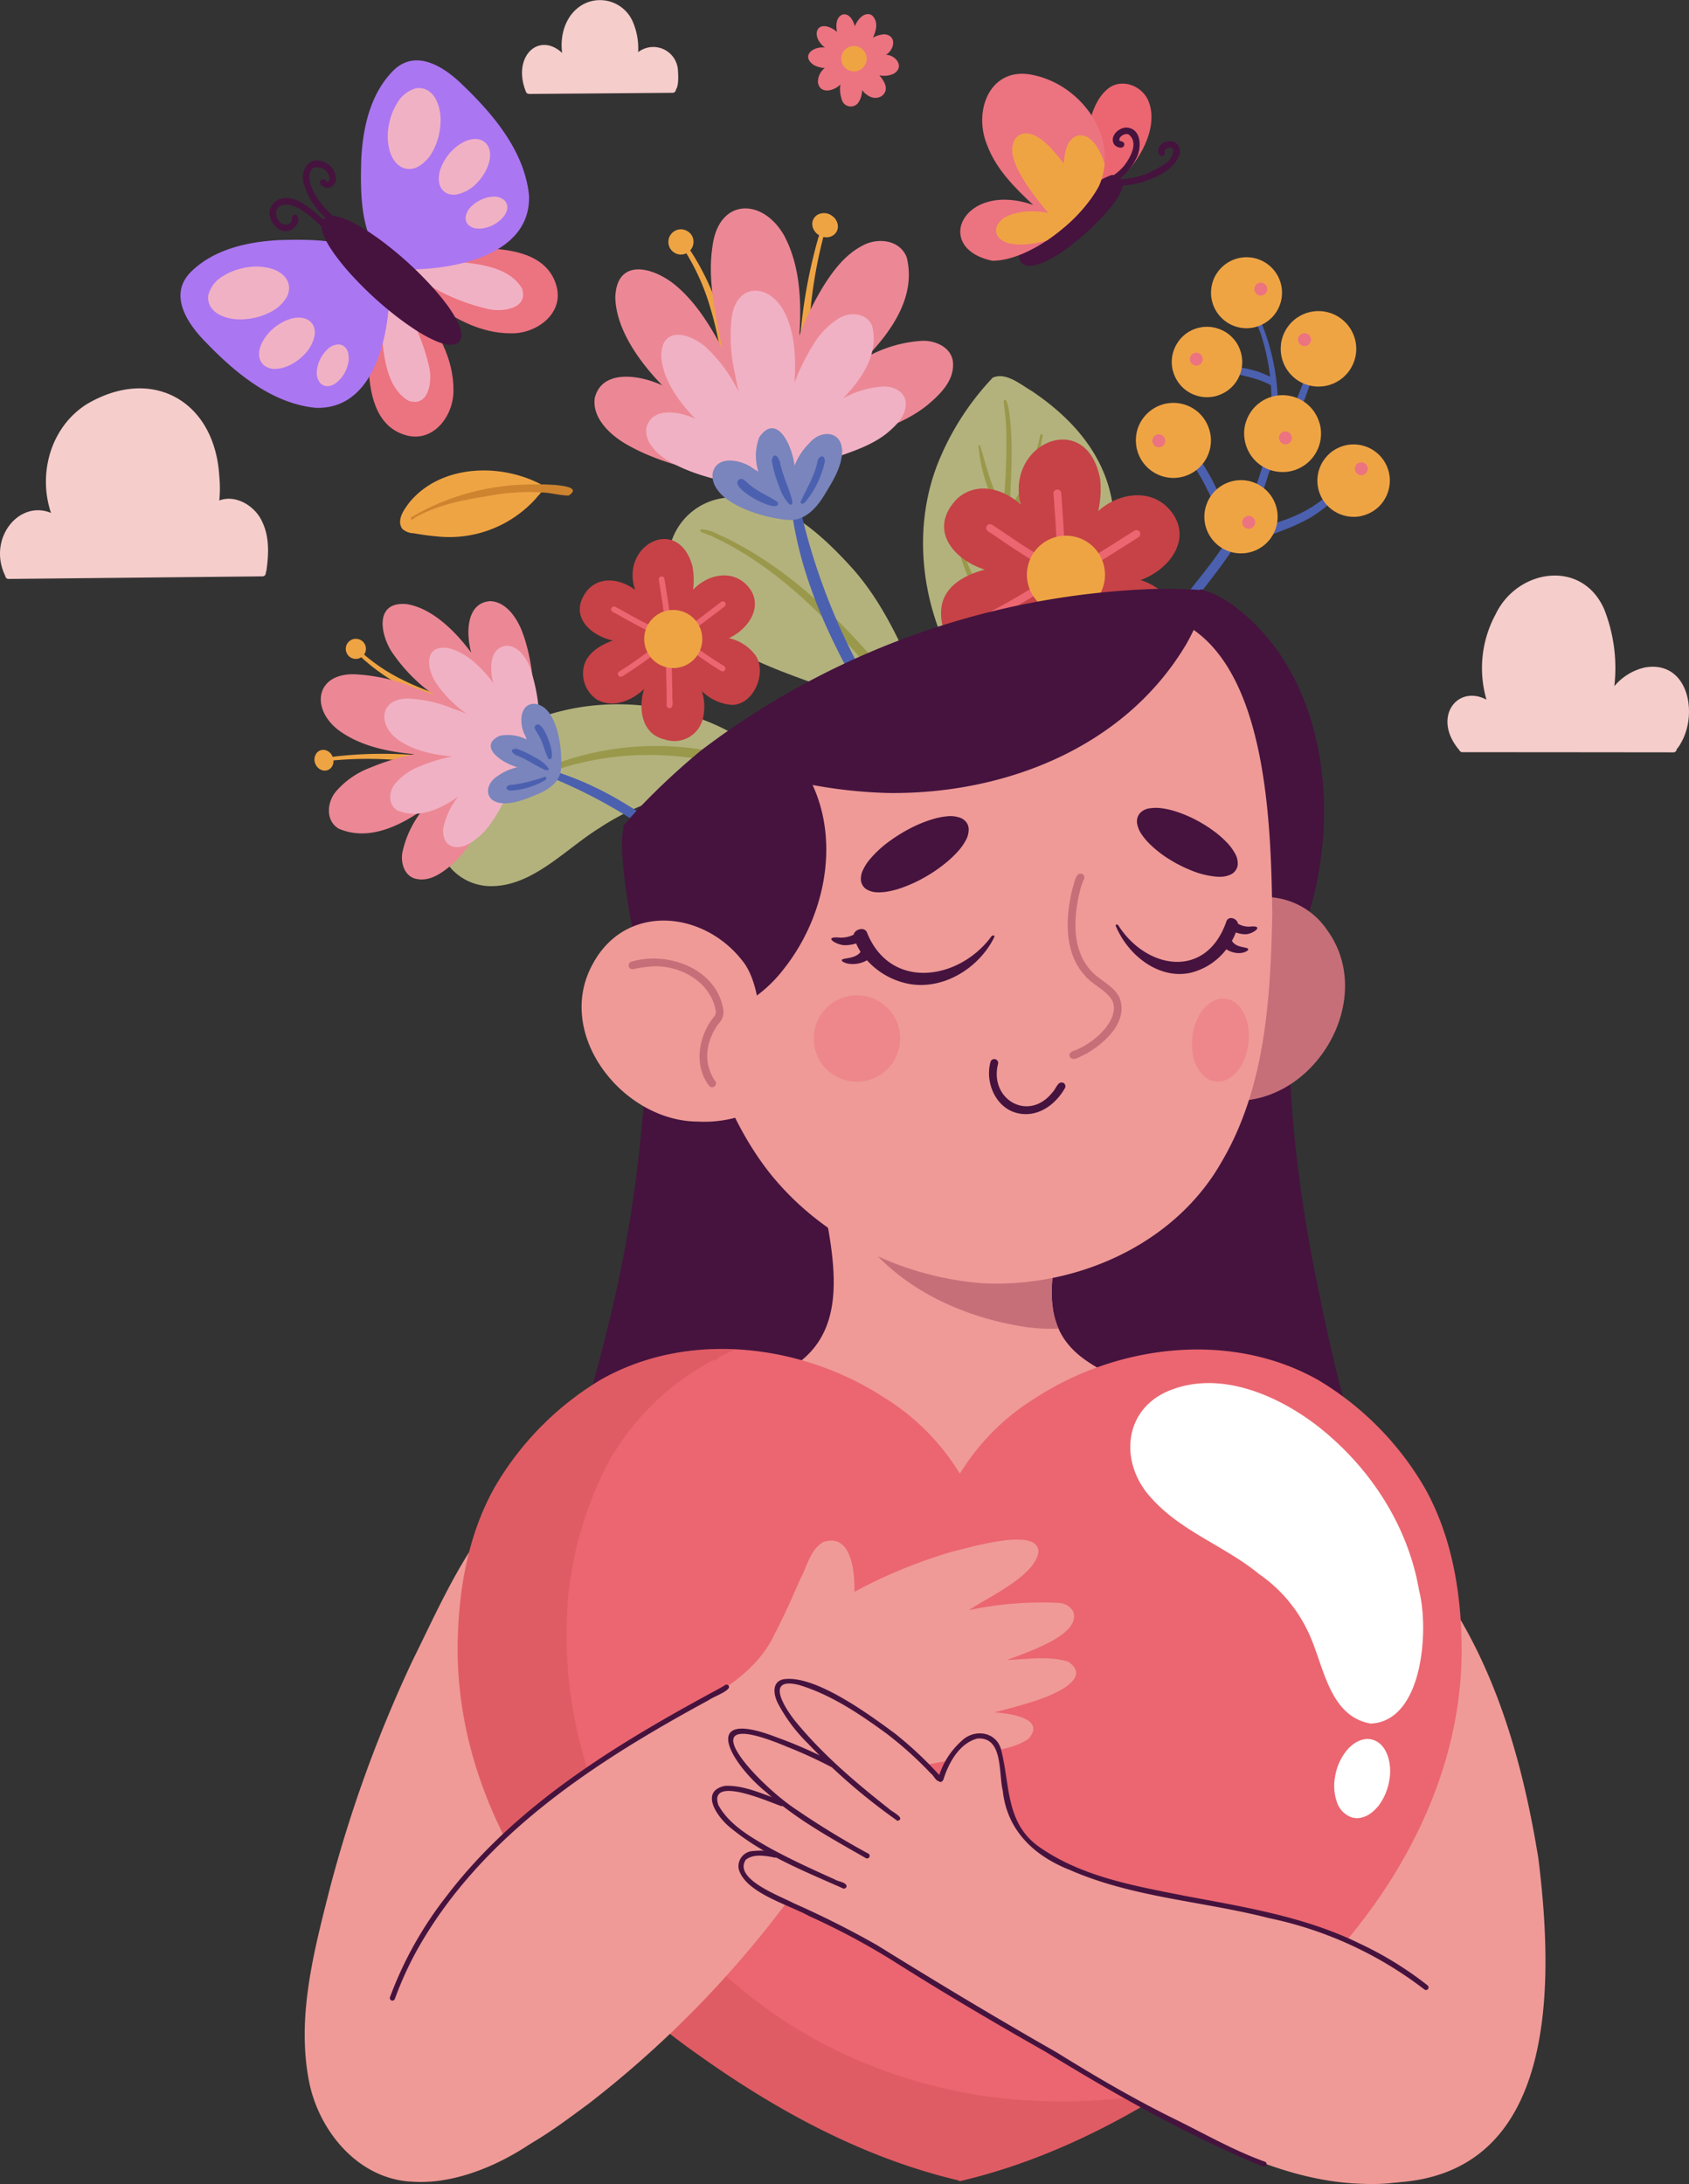 <svg id="Grupo_1188472" data-name="Grupo 1188472" xmlns="http://www.w3.org/2000/svg" xmlns:xlink="http://www.w3.org/1999/xlink" width="295.73" height="382.441" viewBox="0 0 295.73 382.441">
  <rect x="0" y="0" width="295.73" height="382.441" fill="#333333" stroke="none"/>
  <defs>
    <clipPath id="clip-path">
      <rect id="Rectángulo_411006" data-name="Rectángulo 411006" width="295.73" height="382.442" fill="none"/>
    </clipPath>
    <clipPath id="clip-path-3">
      <rect id="Rectángulo_411000" data-name="Rectángulo 411000" width="9.969" height="14.55" fill="none"/>
    </clipPath>
    <clipPath id="clip-path-4">
      <rect id="Rectángulo_411001" data-name="Rectángulo 411001" width="15.133" height="15.135" fill="none"/>
    </clipPath>
    <clipPath id="clip-path-5">
      <rect id="Rectángulo_411002" data-name="Rectángulo 411002" width="124.022" height="145.697" fill="none"/>
    </clipPath>
    <clipPath id="clip-path-6">
      <rect id="Rectángulo_411003" data-name="Rectángulo 411003" width="51.275" height="59.623" fill="none"/>
    </clipPath>
    <clipPath id="clip-path-7">
      <rect id="Rectángulo_411004" data-name="Rectángulo 411004" width="9.79" height="13.857" fill="none"/>
    </clipPath>
  </defs>
  <g id="Grupo_1188471" data-name="Grupo 1188471" clip-path="url(#clip-path)">
    <g id="Grupo_1188470" data-name="Grupo 1188470">
      <g id="Grupo_1188469" data-name="Grupo 1188469" clip-path="url(#clip-path)">
        <path id="Trazado_1321199" data-name="Trazado 1321199" d="M229.312,284.6c.488.659,3.423,2.606,2.126,3.162-.2.282-.618.162-.918.153a43.364,43.364,0,0,0-7.726-.383c-8.523,1.024-17.116,3.344-24.3,8.126-5.9,3.644-11.675,10.22-18.992,10.179a9.367,9.367,0,0,1-9.02-11.926c2.826-8.57,10.534-15.2,18.948-18.06,13.5-4.258,29.58-1.147,39.879,8.749" transform="translate(-93.545 -150.665)" fill="#b3b27d"/>
        <path id="Trazado_1321200" data-name="Trazado 1321200" d="M181.452,303.692a10.342,10.342,0,0,1,2.756-3.194,37.139,37.139,0,0,1,12.617-7.1,51.236,51.236,0,0,1,41.238,2.453c1.476.836,10.926,5.487,9.408,7.137-1.826.566-3.1-1.5-4.585-2.223-1.626-1.082-3.185-1.959-4.885-2.87-15.22-8.21-34.709-8.3-49.684.506a30.5,30.5,0,0,0-6.52,5.423c-.094.131-.443.077-.344-.126" transform="translate(-99.769 -159.565)" fill="#9a984a"/>
        <path id="Trazado_1321201" data-name="Trazado 1321201" d="M305.484,230.223c.232.8,4.335,10.2,2.256,8.782a.677.677,0,0,1-.2-.374c-.035-.147-.071-.291-.109-.435a71.322,71.322,0,0,0-14.155-9.017c-8.787-3.932-18.619-5.946-26.227-12.146-3.608-2.926-6.826-7.144-7.1-11.9a11.187,11.187,0,0,1,9.84-11.525c9.2-.85,16.781,6.114,22.522,12.487,6.111,6.943,9.522,15.755,13.178,24.13" transform="translate(-142.931 -106.423)" fill="#b3b27d"/>
        <path id="Trazado_1321202" data-name="Trazado 1321202" d="M318.293,252a2.816,2.816,0,0,1-1.447-1.447c-.589-1.042-1.277-2.188-1.853-3.1-1.624-2.544-3.367-5.014-5.187-7.42-9.779-12.456-20.867-26.257-35.531-32.937a16.348,16.348,0,0,0-1.675-.625c-1.046-1.039,1.691-.228,2.023-.065,15.813,6.907,27.419,20.679,37.615,34.13.753,1.111,8.955,12.005,6.055,11.461" transform="translate(-149.77 -113.251)" fill="#9a984a"/>
        <path id="Trazado_1321203" data-name="Trazado 1321203" d="M378.15,148.981c22.169,14.925,15.8,35.856.347,53.1-1.07,1.273-2.159,2.535-3.194,3.841-.573.712-1.118,1.741-2.159,1.718-2.961-.574-6.135-7.226-7.84-9.747-6.688-11.084-8.4-25.474-3.153-37.464a47.274,47.274,0,0,1,9.117-13.817c2.332-1.047,4.944,1.256,6.882,2.364" transform="translate(-197.449 -80.477)" fill="#b3b27d"/>
        <path id="Trazado_1321204" data-name="Trazado 1321204" d="M379.774,208.713a84.327,84.327,0,0,1-.42-15.04c.643-.508,1.277-1.028,1.9-1.564,4.974-4.694,9.705-10.689,10.39-17.707,0-.212-.292-.309-.365-.091-1.563,7.033-6.1,12.9-11.508,17.5a3.038,3.038,0,0,1-.327.293c.3-5.257.826-10.52,1.123-15.754.018-.014.038-.025.055-.04a17.926,17.926,0,0,0,1.453-2.238,36.175,36.175,0,0,0,4.3-12.017c.16-.293-.139-.791-.379-.391a35.338,35.338,0,0,1-4.65,11.784,5.159,5.159,0,0,1-.68,1c0-.069.007-.139.01-.208.2-5.53.669-11.119-.126-16.619-.06-.345-.471-3.029-.974-1.812a46.657,46.657,0,0,1,.492,5.534,114.867,114.867,0,0,1-.588,13.3c-1.939-3.467-2.9-7.407-4.019-11.18-.249-.156-.305.223-.25.391a28.117,28.117,0,0,0,3.867,11.767,5.234,5.234,0,0,0,.265.455c-.532,5.425-1.211,10.858-1.579,16.277-.493-.717-1.009-1.41-1.131-1.63a41.476,41.476,0,0,1-5.549-13.743c-.009-.307-.332-.5-.347-.094.7,5.663,3.14,12.386,6.946,16.749-.417,7.185-.215,14.341,1.7,21.411,1.04,2.788,1.435,6.357,4.046,8.156h0a10.055,10.055,0,0,0-1.077-4.882,46.016,46.016,0,0,1-2.577-9.6" transform="translate(-203.861 -85.505)" fill="#9a984a"/>
        <path id="Trazado_1321205" data-name="Trazado 1321205" d="M144.57,255.762c3.726,1.894,7.867,2.991,11.525,4.873a35.249,35.249,0,0,1-18.728-8.738c-.036-.038-.088-.091-.156-.153a2.017,2.017,0,0,1-.247.135,1.708,1.708,0,0,1-.709.153,1.794,1.794,0,0,1-.585-.1.412.412,0,0,1-.086-.027,1.592,1.592,0,0,1-.379-.212h0a.611.611,0,0,1-.05-.041.278.278,0,0,1-.047-.038l0,0c-.015-.015-.03-.027-.044-.041s0,0,0,0a1.849,1.849,0,0,1-.376-.488.835.835,0,0,1-.038-.094,1.837,1.837,0,0,1-.156-.632,1.735,1.735,0,0,1,.265-1.02,1.826,1.826,0,0,1,.944-.738,1.774,1.774,0,0,1,.374-.082h.041a1.855,1.855,0,0,1,1.144.306,1.784,1.784,0,0,1,.664.879,1.739,1.739,0,0,1-.226,1.57,31.732,31.732,0,0,0,6.879,4.494" transform="translate(-73.95 -136.653)" fill="#efa444"/>
        <path id="Trazado_1321206" data-name="Trazado 1321206" d="M144.658,293.892a22.053,22.053,0,0,1-3.256.153,65.259,65.259,0,0,0-15.734-.468,2.437,2.437,0,0,1-.012.359c0,.012,0,.021-.006.032v.009c0,.015-.006.032-.009.047a1.451,1.451,0,0,1-.077.3,1.281,1.281,0,0,1-.077.18,1.6,1.6,0,0,1-.335.453,1.535,1.535,0,0,1-.15.124,1.384,1.384,0,0,1-.647.267,1.4,1.4,0,0,1-.221.018,1.381,1.381,0,0,1-.153-.009h-.009a1.644,1.644,0,0,1-.394-.1,1.8,1.8,0,0,1-.5-.288,1.72,1.72,0,0,1-.244-.238,1.915,1.915,0,0,1-.267-.4.066.066,0,0,0-.012-.018.506.506,0,0,1-.047-.109,1.882,1.882,0,0,1,.238-1.956,1.529,1.529,0,0,1,1-.512,1.628,1.628,0,0,1,1.024.271,1.973,1.973,0,0,1,.756.947,2.547,2.547,0,0,0,.309-.053,72.863,72.863,0,0,1,15.443-.141,16.152,16.152,0,0,1,3.379,1.129" transform="translate(-67.277 -160.422)" fill="#efa444"/>
        <path id="Trazado_1321207" data-name="Trazado 1321207" d="M245.7,325.158c-1.44-.623-2.256-2.177-3.421-3.189-2.156-2.222-4.429-4.314-6.79-6.317A89.469,89.469,0,0,0,208.375,299.4c-1.6-.562-1.028-1.187.421-.894,12.07,3.025,22.274,10.99,31.432,19.1a77.449,77.449,0,0,1,6.2,6.364c.388.663.293,1.576-.724,1.18" transform="translate(-114.053 -164.107)" fill="#4c60b0"/>
        <path id="Trazado_1321208" data-name="Trazado 1321208" d="M162.975,257.671c.911,3.229.962,6.514-2.991,7.314a11.873,11.873,0,0,1-2.206.677,23.75,23.75,0,0,0-2.264,2.776c-2.4,3.9-4.156,8.308-7.632,11.444-1.7,1.464-3.858,3.1-6.234,2.658-2.185-.341-2.932-2.779-2.571-4.709a17.98,17.98,0,0,1,3.55-7.408c-4.447,3.085-9.74,5.446-14.7,3.294-2.344-1.376-2.082-4.632-.494-6.505a14.778,14.778,0,0,1,6.014-4.179,40.619,40.619,0,0,1,7.705-2.347c-4.714-.459-9.585-1.447-13.378-4.305-4.829-3.829-3.806-9.929,3.011-9.694a31.86,31.86,0,0,1,10.587,2.414c1.144.377,2.268.815,3.367,1.3a29.305,29.305,0,0,1-7.652-7.826c-2.047-3.385-2.688-8.787,2.864-8.158,4.17.726,8.135,4.373,11.176,8.49-.979-3.559-.818-8.7,3.267-9.029,2.759.065,4.614,2.8,5.549,5.093,1.691,4.308,2.1,8.99,2.341,13.576.032,1.111.071,2.22.188,3.326a1.947,1.947,0,0,1-.035.582,2.9,2.9,0,0,1,.541,1.212" transform="translate(-68.613 -128.61)" fill="#ec8895"/>
        <path id="Trazado_1321209" data-name="Trazado 1321209" d="M177.169,268.427c.66,2.337.7,4.715-2.165,5.294a8.545,8.545,0,0,1-1.6.489,17.243,17.243,0,0,0-1.639,2.01c-1.739,2.825-3.008,6.013-5.524,8.283-1.23,1.06-2.792,2.246-4.513,1.924-1.582-.247-2.122-2.012-1.86-3.408a13.014,13.014,0,0,1,2.569-5.362c-3.218,2.233-7.05,3.943-10.643,2.384-1.7-1-1.507-3.353-.358-4.709a10.687,10.687,0,0,1,4.353-3.025,29.341,29.341,0,0,1,5.577-1.7c-3.412-.332-6.937-1.047-9.683-3.117-3.5-2.772-2.755-7.186,2.18-7.016a23.05,23.05,0,0,1,7.663,1.748c.828.272,1.641.59,2.437.943a21.2,21.2,0,0,1-5.539-5.665c-1.481-2.45-1.945-6.36,2.074-5.9,3.018.526,5.888,3.166,8.089,6.146-.709-2.576-.592-6.3,2.365-6.535,2,.047,3.34,2.029,4.017,3.687a31.154,31.154,0,0,1,1.695,9.826c.023.8.051,1.607.136,2.408a1.413,1.413,0,0,1-.026.422,2.106,2.106,0,0,1,.392.877" transform="translate(-82.22 -138.137)" fill="#f1b1c4"/>
        <path id="Trazado_1321210" data-name="Trazado 1321210" d="M197.934,273.79c4.135.324,4.993,8.223,4.682,11.464-.212,2.423-2.438,3.741-4.494,4.538-1.982.8-4.117,1.7-6.293,1.35-2.744-.565-2.418-3.382-.356-4.653A9.139,9.139,0,0,1,195,284.913c-2.873-.815-6.955-3.712-3.126-5.508a7.284,7.284,0,0,1,4.744.65,7.607,7.607,0,0,0-.45-1.068c-.806-1.788-.847-5.138,1.768-5.2" transform="translate(-104.396 -150.555)" fill="#7985bc"/>
        <path id="Trazado_1321211" data-name="Trazado 1321211" d="M197.666,304.615c-1.2-.24-.5-1.114.35-1.015a28.222,28.222,0,0,0,5.729-1.414c.462.032.243.47-.018.635a13.31,13.31,0,0,1-6.061,1.794" transform="translate(-108.342 -166.169)" fill="#4c60b0"/>
        <path id="Trazado_1321212" data-name="Trazado 1321212" d="M204.8,294.942c-1.493-.687-2.986-1.72-4.482-2.347-.839-.19-1.965-1.3-.391-1.294a16.2,16.2,0,0,1,3.338,1.57,6.276,6.276,0,0,1,2.291,1.862c.119.478-.5.347-.756.209" transform="translate(-109.505 -160.184)" fill="#4c60b0"/>
        <path id="Trazado_1321213" data-name="Trazado 1321213" d="M210.387,287.867s-.013-.017-.007-.007c-.635-1.3-.94-2.846-1.678-4.119-.244-.536-1.263-1.493-.349-1.878,1.382-.648,3.808,6.8,2.034,6" transform="translate(-114.366 -154.971)" fill="#4c60b0"/>
        <path id="Trazado_1321214" data-name="Trazado 1321214" d="M267.275,102.8c1.585,4.99,2.1,10.332,3.685,15.237a44.154,44.154,0,0,0-7-24.924c-.04-.051-.095-.127-.158-.224a2.479,2.479,0,0,0,.217-.278,2.142,2.142,0,0,0,.333-.845,2.252,2.252,0,0,0,0-.744.527.527,0,0,0-.015-.111,1.987,1.987,0,0,0-.185-.512v0c-.014-.025-.025-.049-.041-.07a.365.365,0,0,0-.038-.066l0,0c-.015-.021-.027-.042-.042-.063,0,0,0,0,0,0a2.323,2.323,0,0,0-.527-.564,1.231,1.231,0,0,0-.109-.066,2.3,2.3,0,0,0-.75-.321,2.166,2.166,0,0,0-1.315.12,2.285,2.285,0,0,0-1.1,1.017,2.237,2.237,0,0,0-.178.445l-.006.04,0,.011a2.323,2.323,0,0,0,.146,1.476,2.234,2.234,0,0,0,.952,1,2.181,2.181,0,0,0,1.987.039,39.748,39.748,0,0,1,4.159,9.415" transform="translate(-142.956 -49.043)" fill="#efa444"/>
        <path id="Trazado_1321215" data-name="Trazado 1321215" d="M311.709,110.621a27.651,27.651,0,0,0,.85-3.993,81.753,81.753,0,0,1,2.616-19.545,3.022,3.022,0,0,0,.446.059c.015,0,.026,0,.041,0l.011,0h.06a1.886,1.886,0,0,0,.387-.034,1.7,1.7,0,0,0,.237-.058,2.016,2.016,0,0,0,.628-.322,1.99,1.99,0,0,0,.183-.161,1.738,1.738,0,0,0,.462-.745,1.714,1.714,0,0,0,.087-.46l0-.011a2.056,2.056,0,0,0-.04-.507,2.258,2.258,0,0,0-.255-.673,2.138,2.138,0,0,0-.245-.35,2.4,2.4,0,0,0-.44-.412.072.072,0,0,1-.019-.018.638.638,0,0,0-.125-.081,2.357,2.357,0,0,0-2.466-.1,1.913,1.913,0,0,0-.835,1.128,2.039,2.039,0,0,0,.127,1.32,2.475,2.475,0,0,0,1.017,1.127,3.167,3.167,0,0,1-.128.371A91.319,91.319,0,0,0,311,106.214a20.222,20.222,0,0,0,.71,4.406" transform="translate(-171.011 -45.588)" fill="#efa444"/>
        <path id="Trazado_1321216" data-name="Trazado 1321216" d="M332.767,241.572c-.478-1.906-2.234-3.23-3.248-4.876-2.309-3.117-4.434-6.351-6.43-9.676A112.08,112.08,0,0,1,308.507,190.2c-.369-2.1-1.258-1.511-1.191.338,1.29,15.534,9.065,29.765,17.237,42.733a96.939,96.939,0,0,0,6.609,8.951c.74.615,1.889.681,1.605-.655" transform="translate(-168.988 -103.86)" fill="#4c60b0"/>
        <path id="Trazado_1321217" data-name="Trazado 1321217" d="M258.963,129.716c3.807,1.782,7.857,2.511,9.649-2.213a14.89,14.89,0,0,0,1.284-2.589,29.82,29.82,0,0,1,3.892-2.236c5.312-2.178,11.113-3.451,15.694-7.111,2.156-1.8,4.619-4.14,4.552-7.168.022-2.77-2.841-4.189-5.3-4.133a22.52,22.52,0,0,0-9.878,2.885c4.716-4.871,8.71-10.935,7.056-17.509-1.226-3.177-5.3-3.514-7.941-1.931-2.748,1.479-4.721,4.011-6.387,6.586a50.857,50.857,0,0,0-4.465,9.049c.39-5.921.157-12.142-2.607-17.412-3.753-6.747-11.5-6.719-12.594,1.755-.708,4.517-.013,9.126.836,13.578.233,1.491.547,2.968.927,4.427-2.159-4.043-4.6-8.062-8.121-11.048-3.769-3.217-10.317-5.106-10.666,1.885.052,5.3,3.755,10.943,8.228,15.538-4.2-1.933-10.592-2.777-11.824,2.207-.48,3.423,2.528,6.273,5.17,7.894,4.983,2.965,10.687,4.424,16.306,5.649,1.368.266,2.73.538,4.073.908a2.425,2.425,0,0,0,.727.074,3.639,3.639,0,0,0,1.388.915" transform="translate(-127.161 -44.587)" fill="#ec8895"/>
        <path id="Trazado_1321218" data-name="Trazado 1321218" d="M271.424,148.293c2.755,1.29,5.687,1.818,6.984-1.6a10.745,10.745,0,0,0,.929-1.874,21.559,21.559,0,0,1,2.817-1.619c3.845-1.576,8.044-2.5,11.36-5.147,1.56-1.306,3.343-3,3.295-5.188.016-2.005-2.056-3.032-3.835-2.992a16.3,16.3,0,0,0-7.15,2.088c3.414-3.526,6.3-7.915,5.107-12.673-.887-2.3-3.839-2.544-5.748-1.4a13.4,13.4,0,0,0-4.623,4.767,36.813,36.813,0,0,0-3.232,6.55c.282-4.285.113-8.788-1.887-12.6-2.716-4.883-8.324-4.864-9.116,1.27a28.879,28.879,0,0,0,.605,9.828c.169,1.078.4,2.148.671,3.2a26.559,26.559,0,0,0-5.878-8c-2.728-2.329-7.467-3.7-7.72,1.364.037,3.838,2.718,7.921,5.955,11.246-3.04-1.4-7.666-2.01-8.558,1.6-.347,2.478,1.83,4.54,3.742,5.714,3.606,2.146,7.735,3.2,11.8,4.089.99.192,1.976.389,2.949.657a1.77,1.77,0,0,0,.526.054,2.639,2.639,0,0,0,1,.662" transform="translate(-138.222 -62.189)" fill="#f1b1c4"/>
        <path id="Trazado_1321219" data-name="Trazado 1321219" d="M277.176,174.538c-.439,5.177,9.151,7.842,13.221,8.115,3.039.23,5.119-2.255,6.522-4.634,1.388-2.288,2.933-4.745,2.946-7.506-.141-3.507-3.69-3.675-5.679-1.384a11.437,11.437,0,0,0-2.664,4.039c-.424-3.717-3.176-9.351-6.175-4.983a9.123,9.123,0,0,0-.159,6,9.554,9.554,0,0,1-1.228-.773c-2.047-1.359-6.179-2.09-6.783,1.13" transform="translate(-152.409 -91.61)" fill="#7985bc"/>
        <path id="Trazado_1321220" data-name="Trazado 1321220" d="M315.688,178.434c-.054-1.53-1.275-.849-1.326.226-.562,2.459-1.886,4.566-2.911,6.795-.054.578.532.4.789.107a16.675,16.675,0,0,0,3.448-7.128" transform="translate(-171.262 -97.629)" fill="#4c60b0"/>
        <path id="Trazado_1321221" data-name="Trazado 1321221" d="M303.756,184.892c-.546-1.985-1.52-4.041-1.992-6.017-.064-1.075-1.2-2.692-1.52-.746a20.3,20.3,0,0,0,1.264,4.445,7.867,7.867,0,0,0,1.836,3.21c.567.244.53-.549.412-.892" transform="translate(-165.102 -97.451)" fill="#4c60b0"/>
        <path id="Trazado_1321222" data-name="Trazado 1321222" d="M293.926,190.4s-.018-.019-.008-.01c-1.474-1.047-3.328-1.739-4.751-2.911-.614-.41-1.589-1.864-2.251-.813-1.082,1.577,7.632,6.088,7.01,3.734" transform="translate(-157.722 -102.439)" fill="#4c60b0"/>
        <path id="Trazado_1321223" data-name="Trazado 1321223" d="M465.834,182.76c.886,1.4.985,3.687,2.641,4.438h0c.58-1.327-.172-2.67-.7-3.883a38.8,38.8,0,0,0-2.694-5.056c-.552-.668-1.178-2.132-2.168-2.056-.35.126-.326.559-.229.844.967,1.94,2.269,3.715,3.144,5.711" transform="translate(-254.395 -96.892)" fill="#4c60b0"/>
        <path id="Trazado_1321224" data-name="Trazado 1321224" d="M479.715,153.558a22.236,22.236,0,0,1-6.826,4.341c-1.26.606-6.213,2-9,3.544a44.35,44.35,0,0,0,4.885-11.129q1.2-2.607,2.515-5.161a69.148,69.148,0,0,0,3.952-8.267c.432-1.35,1.2-2.84.874-4.264l.018.05c-.293-1.062-.925.515-1.041.924a47.719,47.719,0,0,1-2.3,5.652c-.308.867-1.616,3.185-2.829,5.538a39.5,39.5,0,0,0-2.328-20.657c-.169-.344-.736-1.911-1.229-1.612a.361.361,0,0,0-.084.384c.332,1.236.995,2.4,1.326,3.651a38.416,38.416,0,0,1,1.413,6.77,16.512,16.512,0,0,0-7.393-1.745c-.627-.055-1.274.478-.453.841,2.719.647,5.474,1.045,7.981,2.381a42.52,42.52,0,0,1-8.3,28.086c-4,6.146-9.7,11.323-12.319,18.325,0,0,0,.012.007.012a46.351,46.351,0,0,0,6.086-7.212c2.449-3.244,5.124-6.459,7.476-9.943.048-.067.093-.135.141-.2a1.281,1.281,0,0,0,1.083-.334c4.185-2.277,8.985-3.26,13.078-5.752,1.235-.794,4.625-3.069,4.467-4.62-.317-.515-.9.152-1.2.4" transform="translate(-246.668 -67.35)" fill="#4c60b0"/>
        <path id="Trazado_1321225" data-name="Trazado 1321225" d="M525.145,178.953a6.439,6.439,0,0,1-1.265,4.091c-.106.141-.217.276-.332.409a1.921,1.921,0,0,1-.15.159,2.371,2.371,0,0,1-.32.317,6.4,6.4,0,0,1-.856.656,6.786,6.786,0,0,1-2.085.853,5.814,5.814,0,0,1-1.3.141,6.883,6.883,0,0,1-.924-.065,6.407,6.407,0,0,1-3.8-2.012,6.3,6.3,0,0,1-1.641-3.982c0-.018,0-.035,0-.053v-.009a4.743,4.743,0,0,1,.021-.791,6.309,6.309,0,0,1,1.115-3.053c.068-.1.135-.191.209-.285a.377.377,0,0,1,.032-.035,6.2,6.2,0,0,1,1.506-1.371,6.342,6.342,0,0,1,9.788,5.029" transform="translate(-281.8 -95.077)" fill="#efa444"/>
        <path id="Trazado_1321226" data-name="Trazado 1321226" d="M497.156,158.578a6.725,6.725,0,0,1-3.208,7.788,6.615,6.615,0,0,1-3.244.832,6.934,6.934,0,0,1-1.259-.115,6.689,6.689,0,0,1-3.944-2.335,6.829,6.829,0,0,1-1.532-4.249c0-.03,0-.056,0-.082a.452.452,0,0,1-.006-.068c.006-.153.014-.306.029-.456a.406.406,0,0,1,0-.047,7.212,7.212,0,0,1,.129-.832,6.938,6.938,0,0,1,.773-1.95c.118-.2.247-.4.383-.585a5.607,5.607,0,0,1,.374-.468c.02-.023.044-.044.064-.065.145-.156.294-.309.45-.453a6.734,6.734,0,0,1,8.47-.474,6.935,6.935,0,0,1,1.506,1.5c.056.074.106.147.156.224a.313.313,0,0,1,.032.053h0a7.065,7.065,0,0,1,.817,1.782" transform="translate(-266.129 -84.542)" fill="#efa444"/>
        <path id="Trazado_1321227" data-name="Trazado 1321227" d="M511.131,125.664a6.809,6.809,0,0,1,.3,2.173,6.618,6.618,0,0,1-5.552,6.323,7.853,7.853,0,0,1-1.118.082H504.7a6.451,6.451,0,0,1-1.144-.121,6.541,6.541,0,0,1-2.159-.832,6.627,6.627,0,0,1-3.182-5.39,7.234,7.234,0,0,1,.038-.974.729.729,0,0,1,0-.112,6.671,6.671,0,0,1,.876-2.547,6.542,6.542,0,0,1,.788-1.07.451.451,0,0,0,.05-.056.083.083,0,0,0,.018-.015,6.751,6.751,0,0,1,1.144-.982.78.78,0,0,1,.071-.038,6.537,6.537,0,0,1,1-.541,6.613,6.613,0,0,1,7.841,2.023,6.5,6.5,0,0,1,1.082,2.076" transform="translate(-273.965 -66.551)" fill="#efa444"/>
        <path id="Trazado_1321228" data-name="Trazado 1321228" d="M483.52,106.3a6.194,6.194,0,0,1-1.438,3.958,6.313,6.313,0,0,1-3.494,2.106,5.972,5.972,0,0,1-1.273.135,6.211,6.211,0,0,1-3.238-.905,6.29,6.29,0,0,1-2.659-3.323,5.983,5.983,0,0,1-.262-1.127.586.586,0,0,1-.015-.071c-.021-.17-.035-.338-.038-.432a6.365,6.365,0,0,1,.294-2.28,0,0,0,0,1,0,0c.006-.024.015-.048.023-.074s.009-.029.015-.047c.05-.144.106-.286.165-.424s.117-.256.182-.382a6.391,6.391,0,0,1,.653-1c.065-.081.13-.164.194-.244a.51.51,0,0,1,.079-.077A6.21,6.21,0,0,1,483.52,106.3" transform="translate(-259.051 -55.027)" fill="#efa444"/>
        <path id="Trazado_1321229" data-name="Trazado 1321229" d="M467.75,131.116a6.165,6.165,0,0,1-2.2,7.208,6.52,6.52,0,0,1-1.879.9,5.753,5.753,0,0,1-1.676.232c-.206,0-.415-.009-.621-.026a6.156,6.156,0,0,1-5.346-4.559A.333.333,0,0,1,456,134.8a5.745,5.745,0,0,1-.156-.92,5.291,5.291,0,0,1-.021-.865c0-.117.012-.232.023-.35a5.864,5.864,0,0,1,.138-.818c.038-.153.08-.3.13-.453,0-.009.006-.014.009-.023l.018-.053c.059-.171.126-.341.2-.509.047-.106.1-.215.15-.32a.419.419,0,0,1,.041-.071,6.638,6.638,0,0,1,.818-1.194,6.132,6.132,0,0,1,3.682-2.02,6.064,6.064,0,0,1,1.9,0,6.569,6.569,0,0,1,1.882.614,6.1,6.1,0,0,1,2.935,3.3" transform="translate(-250.648 -69.906)" fill="#efa444"/>
        <path id="Trazado_1321230" data-name="Trazado 1321230" d="M454.977,162.818a6.566,6.566,0,0,1-4.041,6.567,6.51,6.51,0,0,1-2.161.491c-.115.009-.229.012-.344.012a6.921,6.921,0,0,1-1.865-.271,6.567,6.567,0,0,1-4.15-3.644c-.006-.012-.009-.023-.015-.036a.056.056,0,0,1-.009-.023,6.391,6.391,0,0,1-.459-1.576,7.46,7.46,0,0,1-.068-.756.488.488,0,0,1-.012-.094,6.761,6.761,0,0,1,.038-.844c.009-.091.018-.183.029-.274a6.394,6.394,0,0,1,1-2.659.15.15,0,0,0,.018-.023c.009-.012.018-.027.027-.038a6.831,6.831,0,0,1,2.359-2.129,6.61,6.61,0,0,1,4.156-.688,6.508,6.508,0,0,1,3.808,2.07c.094.1.18.206.265.311a6.728,6.728,0,0,1,1.421,3.6" transform="translate(-242.971 -86.198)" fill="#efa444"/>
        <path id="Trazado_1321231" data-name="Trazado 1321231" d="M480.172,189.529a6.463,6.463,0,0,1,1.141,4.155,6.372,6.372,0,0,1-1.594,3.771,6.442,6.442,0,0,1-3.85,2.091,6.437,6.437,0,0,1-4.273-.853,6.535,6.535,0,0,1-2.706-3.293.488.488,0,0,1-.023-.053c-.023-.068-.044-.132-.065-.2a6.469,6.469,0,0,1-.079-3.618,1.054,1.054,0,0,1,.038-.1,6.854,6.854,0,0,1,.382-1.015,6.411,6.411,0,0,1,7.361-3.42,6.522,6.522,0,0,1,3.667,2.538" transform="translate(-257.626 -102.715)" fill="#efa444"/>
        <path id="Trazado_1321232" data-name="Trazado 1321232" d="M448.255,170.081a1.13,1.13,0,1,1,1.079,1.179,1.148,1.148,0,0,1-1.079-1.179" transform="translate(-246.491 -92.933)" fill="#ec7380"/>
        <path id="Trazado_1321233" data-name="Trazado 1321233" d="M462.839,138.3a1.13,1.13,0,1,1,1.079,1.179,1.148,1.148,0,0,1-1.079-1.179" transform="translate(-254.511 -75.456)" fill="#ec7380"/>
        <path id="Trazado_1321234" data-name="Trazado 1321234" d="M483.222,201.78a1.13,1.13,0,1,1,1.079,1.179,1.148,1.148,0,0,1-1.079-1.179" transform="translate(-265.719 -110.364)" fill="#ec7380"/>
        <path id="Trazado_1321235" data-name="Trazado 1321235" d="M497.527,168.928a1.13,1.13,0,1,1,1.079,1.179,1.148,1.148,0,0,1-1.079-1.179" transform="translate(-273.585 -92.299)" fill="#ec7380"/>
        <path id="Trazado_1321236" data-name="Trazado 1321236" d="M504.951,130.71a1.13,1.13,0,1,1,1.079,1.179,1.148,1.148,0,0,1-1.079-1.179" transform="translate(-277.668 -71.283)" fill="#ec7380"/>
        <path id="Trazado_1321237" data-name="Trazado 1321237" d="M487.952,111.051a1.13,1.13,0,1,1,1.079,1.179,1.148,1.148,0,0,1-1.079-1.179" transform="translate(-268.32 -60.473)" fill="#ec7380"/>
        <path id="Trazado_1321238" data-name="Trazado 1321238" d="M527.023,180.94a1.13,1.13,0,1,1,1.079,1.179,1.148,1.148,0,0,1-1.079-1.179" transform="translate(-289.805 -98.904)" fill="#ec7380"/>
        <path id="Trazado_1321239" data-name="Trazado 1321239" d="M180.3,185.459c1.055.681-.357,1.776-.82,2.4a20.362,20.362,0,0,1-17.543,6.7c-1.324-.113-2.636-.311-3.943-.534a3.053,3.053,0,0,1-1.987-.788c-1.056-1.546.353-3.424,1.3-4.664,5.481-6.586,15.818-6.882,22.987-3.116" transform="translate(-85.58 -100.645)" fill="#efa444"/>
        <path id="Trazado_1321240" data-name="Trazado 1321240" d="M176.445,188.722c1.036-.254,15-.939,10.977,1.678-1.457.012-3.1-.472-4.545-.531a37.131,37.131,0,0,0-8.257.39c-4.722.776-9.571,1.511-13.8,3.825-.346.121-.641.622-1.011.474-.276-.288.37-.485.535-.638a40.979,40.979,0,0,1,16.106-5.2" transform="translate(-87.838 -103.627)" fill="#ce832f"/>
        <path id="Trazado_1321241" data-name="Trazado 1321241" d="M327.743,9.025c2.188.226,1.747,2.691.248,3.589,1.781.06,3.282,2.166,1.374,3.3a3.866,3.866,0,0,1-2.541.288c.964,1.122,1.786,2.592.4,3.65-1.241.752-2.575.032-3.425-1.051a3.834,3.834,0,0,1-.655,2.2,1.63,1.63,0,0,1-2.9-.567A5.7,5.7,0,0,1,320,17.815c-1.105,1.168-3.586,1.76-3.926-.37a3.117,3.117,0,0,1,1.2-2.508,4.7,4.7,0,0,1-1.954-.546c-2.276-1.624-.063-3.3,1.98-3.038-2.628-2.012-1.446-5.156,1.719-3.058.088.075.231.188.4.328-.258-1.256-.117-2.626.956-3.049,1.208-.294,1.9,1.071,2.163,2.042.431-1.106,1.61-2.625,2.933-1.958,1.2,1,.882,2.609.235,3.96a4.764,4.764,0,0,1,2.039-.594" transform="translate(-172.862 -3.022)" fill="#ec7380"/>
        <path id="Trazado_1321242" data-name="Trazado 1321242" d="M329.688,17.922a2.237,2.237,0,0,1,1.192.489,2.281,2.281,0,0,1,.689.977,2.227,2.227,0,0,1-.22,1.944c-.016.025-.034.049-.05.074a2.243,2.243,0,0,1-1.312.89l-.04.01a2.322,2.322,0,0,1-.277.041.014.014,0,0,0-.009,0A2.246,2.246,0,0,1,328.269,22c-.029-.018-.056-.036-.084-.056a.462.462,0,0,1-.059-.048,2.187,2.187,0,0,1-.677-.85,2.221,2.221,0,0,1,2.24-3.124" transform="translate(-179.955 -9.849)" fill="#efa444"/>
        <path id="Trazado_1321243" data-name="Trazado 1321243" d="M406.911,200.227c2.4,4.295-1.48,11.631-6.618,11.107a11.218,11.218,0,0,1-6.716-3.845,12.008,12.008,0,0,1-.347,6.55,6.913,6.913,0,0,1-9.432,3.994c-5.244-1.671-5.555-7.8-3.732-12.219-3.152,2.514-7.743,3.92-11.281,1.5-2.344-1.664-3.119-4.879-2.521-7.595.846-3.371,4.274-5.092,7.457-5.931-5.551-1.777-10-7.1-4.836-12.414,3.41-3.07,7.952-1.813,11.117.98-2.68-10.8,11.614-16.857,13.929-4.4a17.738,17.738,0,0,1-.34,5.577c3.715-3.339,9.716-4.15,12.981.357,3.427,4.8-.695,9.988-5.57,11.724a10.682,10.682,0,0,1,5.91,4.606" transform="translate(-201.299 -94.041)" fill="#c64246"/>
        <path id="Trazado_1321244" data-name="Trazado 1321244" d="M408.742,245.172c-.9-.18-.454-1.258-.457-1.878.256-3.074.4-6.159.627-9.236a.68.68,0,0,1,1.359.025c-.2,2.737-.347,5.476-.549,8.214-.223.835.279,2.909-.981,2.874" transform="translate(-224.454 -128.349)" fill="#eb6670"/>
        <path id="Trazado_1321245" data-name="Trazado 1321245" d="M429.61,234.322c-2.212-1.623-4.321-3.382-6.405-5.166a1.225,1.225,0,0,1-.517-.7.68.68,0,0,1,1.269-.4l0-.013h0c-.016-.023-.03-.046-.042-.063l-.057-.068c2.12,1.89,4.319,3.659,6.6,5.35a.68.68,0,0,1-.843,1.066" transform="translate(-232.428 -125.21)" fill="#eb6670"/>
        <path id="Trazado_1321246" data-name="Trazado 1321246" d="M423.088,212.471a.689.689,0,0,1,.11-1.144c1.2-.788,2.435-1.527,3.647-2.3q2.162-1.36,4.312-2.723a.683.683,0,0,1,.928.255.694.694,0,0,1-.255.928c-2.605,1.659-5.276,3.319-7.881,4.96a.68.68,0,0,1-.861.022" transform="translate(-232.512 -113.396)" fill="#eb6670"/>
        <path id="Trazado_1321247" data-name="Trazado 1321247" d="M410.391,201.52c-.067-3.479-.328-6.871-.577-10.325a.679.679,0,1,1,1.349-.159c.12,1.738.251,3.477.365,5.212s.181,3.467.218,5.191a.681.681,0,0,1-1.355.081" transform="translate(-225.352 -104.719)" fill="#eb6670"/>
        <path id="Trazado_1321248" data-name="Trazado 1321248" d="M393.858,211.5c-3.223-1.756-6.237-3.842-9.266-5.906-.476-.3-1.3-.657-.9-1.349a.687.687,0,0,1,.935-.234c3.285,2.144,6.465,4.464,9.931,6.32a.681.681,0,0,1-.7,1.168" transform="translate(-210.93 -112.132)" fill="#eb6670"/>
        <path id="Trazado_1321249" data-name="Trazado 1321249" d="M384.185,231.087a.706.706,0,0,1,.5-.649,102.761,102.761,0,0,0,10.134-5.989.681.681,0,0,1,.821,1.087c-1.547,1.02-3.1,2.036-4.691,2.982-1.788,1.065-3.615,2.06-5.453,3.034-.472.379-1.3.257-1.31-.464" transform="translate(-211.26 -123.35)" fill="#eb6670"/>
        <path id="Trazado_1321250" data-name="Trazado 1321250" d="M412.052,211.536a6.926,6.926,0,0,1,.967,5.01,6.833,6.833,0,0,1-6.763,5.534c-.11,0-.223,0-.333-.007a6.88,6.88,0,0,1-4.521-2.064,6.778,6.778,0,0,1-1.441-2.227,7.206,7.206,0,0,1-.336-1.087,6.481,6.481,0,0,1-.152-1.25,6.778,6.778,0,0,1,.092-1.338.182.182,0,0,0,.007-.039,7.478,7.478,0,0,1,.216-.885,6.838,6.838,0,0,1,12.265-1.646" transform="translate(-219.664 -114.601)" fill="#efa444"/>
        <path id="Trazado_1321251" data-name="Trazado 1321251" d="M256.315,230.092c2.054,3.025-.341,8.71-4.18,8.656a8.336,8.336,0,0,1-5.224-2.411,8.935,8.935,0,0,1,.168,4.874,5.139,5.139,0,0,1-6.726,3.57c-3.992-.9-4.621-5.419-3.557-8.807-2.171,2.066-5.481,3.406-8.257,1.847a5.515,5.515,0,0,1-2.36-5.461c.408-2.551,2.834-4.048,5.137-4.876-4.227-.956-7.864-4.611-4.388-8.879,2.326-2.495,5.772-1.859,8.3,0-2.686-7.821,7.506-13.239,10.03-4.161a13.215,13.215,0,0,1,.111,4.152c2.534-2.714,6.926-3.7,9.636-.578,2.85,3.333.135,7.443-3.364,9.044a7.939,7.939,0,0,1,4.676,3.028" transform="translate(-124.021 -115.318)" fill="#c64246"/>
        <path id="Trazado_1321252" data-name="Trazado 1321252" d="M259.635,264.856c-.675-.076-.418-.9-.461-1.361-.01-2.293-.1-4.588-.135-6.881a.506.506,0,0,1,1.009-.07c.029,2.04.1,4.079.127,6.119-.111.633.4,2.136-.54,2.193" transform="translate(-142.443 -140.819)" fill="#eb6670"/>
        <path id="Trazado_1321253" data-name="Trazado 1321253" d="M273.72,255.521c-1.744-1.058-3.42-2.224-5.079-3.41-.178-.132-.377-.257-.429-.488a.506.506,0,0,1,.913-.38l0-.009h0c-.013-.016-.025-.033-.036-.045l-.046-.046c1.693,1.262,3.437,2.43,5.233,3.533a.505.505,0,0,1-.555.844" transform="translate(-147.48 -138.033)" fill="#eb6670"/>
        <path id="Trazado_1321254" data-name="Trazado 1321254" d="M267.873,239.133a.512.512,0,0,1,.007-.854c.838-.661,1.7-1.289,2.552-1.939q1.512-1.147,3.017-2.3a.508.508,0,0,1,.7.129.516.516,0,0,1-.129.7c-1.822,1.4-3.692,2.8-5.514,4.185a.506.506,0,0,1-.636.072" transform="translate(-147.177 -128.648)" fill="#eb6670"/>
        <path id="Trazado_1321255" data-name="Trazado 1321255" d="M257.36,232.479c-.275-2.572-.689-5.067-1.1-7.609a.5.5,0,1,1,.988-.206c.2,1.28.412,2.559.609,3.836s.359,2.556.5,3.83a.506.506,0,0,1-1,.148" transform="translate(-140.912 -123.32)" fill="#eb6670"/>
        <path id="Trazado_1321256" data-name="Trazado 1321256" d="M245.762,240.943c-2.5-1.092-4.869-2.44-7.246-3.772-.372-.194-1-.4-.757-.94a.511.511,0,0,1,.677-.234c2.572,1.374,5.078,2.886,7.766,4.036a.506.506,0,0,1-.441.91" transform="translate(-130.711 -129.745)" fill="#eb6670"/>
        <path id="Trazado_1321257" data-name="Trazado 1321257" d="M240.353,255.254a.525.525,0,0,1,.327-.514,76.338,76.338,0,0,0,7.116-5.094.507.507,0,0,1,.679.752c-1.08.856-2.162,1.709-3.281,2.513-1.255.9-2.543,1.76-3.841,2.6-.325.311-.949.275-1-.258" transform="translate(-132.167 -137.209)" fill="#eb6670"/>
        <path id="Trazado_1321258" data-name="Trazado 1321258" d="M259.706,239.276a5.148,5.148,0,0,1,1.041,3.648,5.08,5.08,0,0,1-4.649,4.538c-.081.007-.165.014-.247.016a5.113,5.113,0,0,1-3.483-1.235,5.04,5.04,0,0,1-1.212-1.556,5.259,5.259,0,0,1-.32-.783,4.769,4.769,0,0,1-.194-.916,5.058,5.058,0,0,1-.019-1,.117.117,0,0,0,0-.029,5.561,5.561,0,0,1,.1-.669,5.083,5.083,0,0,1,8.977-2.016" transform="translate(-137.807 -130.496)" fill="#efa444"/>
        <path id="Trazado_1321259" data-name="Trazado 1321259" d="M193.7,564.076a.559.559,0,0,0,0-.106l-.011.011a.79.79,0,0,1,.014.1m150.211-2a.685.685,0,0,1,.357.861c-.368.648-.786,1.278-1.129,1.94-9.393,18.631-12.559,42.258-12.711,62.968.049,3.551.269,7.106.648,10.64.142,1.338.294,2.684.471,4.022a.638.638,0,0,1,.209.287c.641,1.8-7.354,1.866-8.6,2.071-7.014.418-14.042.659-21.067.619-19.814-.2-39.529-2.73-59.342-2.971-9.635-.181-19.286-.371-28.885-1.175a.688.688,0,0,1-.471-.336.611.611,0,0,1-.478-.5,398.454,398.454,0,0,0-14.3-58.673c-1.908-5.785-3.527-11.759-6.108-17.275a.854.854,0,0,1-.17-.563c-.5-1.707,8.42-6.023,9.655-6.88a303.858,303.858,0,0,1,27.664-13.872.633.633,0,0,1,.811.131s0,0,0,0a.636.636,0,0,1,.149.142,26.775,26.775,0,0,0,2.309,3.076c13.589,14.818,35.86,18.086,54.35,11.674a62.58,62.58,0,0,0,14.088-7.128,34.044,34.044,0,0,0,8.537-7.577.013.013,0,0,0,0-.007.647.647,0,0,1,.942-.361.013.013,0,0,0,.011,0c1.306.439,29.444,14.8,33.049,18.879" transform="translate(-105.754 -298.647)" fill="#83327a"/>
        <path id="Trazado_1321260" data-name="Trazado 1321260" d="M433.1,816.641l-.043,0,.043,0" transform="translate(-238.136 -449.064)" fill="#c64246"/>
        <path id="Trazado_1321261" data-name="Trazado 1321261" d="M278.456,765.1l.042.041-.042-.041" transform="translate(-153.121 -420.72)" fill="#c64246"/>
        <path id="Trazado_1321262" data-name="Trazado 1321262" d="M467.947,232.454c13.982,10.774,17.512,30.485,14.375,47.063a42.974,42.974,0,0,1-3.126,10.268c-.343.595-.478,1.845-1.292,1.781a.645.645,0,0,1-.609.128c-10.59-4.26-14.375-16.224-16.712-26.435-2.617-10.895-5.378-22.873-.258-33.471.251-.577.52-1.087.779-1.6a.731.731,0,0,1,.262-.542s0,0,0,0a.7.7,0,0,1,.68-.311.627.627,0,0,1,.365.188c1.809.322,4.922,2.411,5.534,2.932" transform="translate(-251.547 -126.105)" fill="#45133e"/>
        <path id="Trazado_1321263" data-name="Trazado 1321263" d="M358.306,481.873c.531,11.929-10.948,19.045-20.288,23.9-14.6,7.181-31.1,10.19-47.315,9.854-21.942-.761-66.558-9.238-76.111-31.367-2.932-7.984,2.815-15.547,4.674-23.124,1.8-5.708,3.356-11.479,4.759-17.3a230.358,230.358,0,0,0,5.881-34.795,94.083,94.083,0,0,0,.549-13.724.689.689,0,0,1,.563-.747.346.346,0,0,1,.439.113c2.457-1.331,9.917-2.733,10.934-3.059a249.032,249.032,0,0,1,27.536-4.606c13.129-1.438,26.361-2.432,39.571-1.912a223.058,223.058,0,0,1,31.93,3.916c.563.135,1.5.039,1.735.574,0,0,0,0,0,0a.61.61,0,0,1,.209.468,166.81,166.81,0,0,0,.531,17.505,250.77,250.77,0,0,0,4.408,29.515c1.371,6.756,2.811,13.49,4.649,20.136,2.071,8.129,5.12,16.181,5.343,24.65" transform="translate(-117.552 -211.689)" fill="#45133e"/>
        <path id="Trazado_1321264" data-name="Trazado 1321264" d="M356.074,499.272a.687.687,0,0,1,.113,1.186.725.725,0,0,1-.092.252c-9.418,15.292-28.538,20.674-45.608,19.64-13.982-.733-29.147-6.759-36.448-19.307-.191-.446-.623-.942-.237-1.4a.831.831,0,0,1,.23-.173c.421-.722,2.341-.935,2.956-1.3,2.255-.786,4.507-1.572,6.731-2.45,13.388-4.394,13.922-14.389,11.794-26.6a29.076,29.076,0,0,0-1.016-3.693c-.284-.832-.627-1.65-.946-2.464a.766.766,0,0,1-.021-.453.623.623,0,0,1-.053-.361.681.681,0,0,1,.765-.581c12.265,2.6,24.75,4.313,37.174,6.1q2.124.287,4.256.549a.665.665,0,0,1,.556.482c.432.506-.18,1.459-.251,2.071-4.982,20.019,4.3,21.811,20.1,28.506" transform="translate(-150.476 -253.806)" fill="#ef9a97"/>
        <path id="Trazado_1321265" data-name="Trazado 1321265" d="M355.434,486.23c-9.658-1.467-19.293-5.457-26.147-12.578a34.536,34.536,0,0,1-9.676-12.027c13.641,2.835,27.513,4.772,41.335,6.626a.664.664,0,0,1,.556.481c.433.506-.18,1.459-.251,2.071-1.807,7.26-1.737,12.123-.161,15.692a32.413,32.413,0,0,1-5.656-.265" transform="translate(-175.752 -253.843)" fill="#c66f79"/>
        <path id="Trazado_1321266" data-name="Trazado 1321266" d="M494.212,354.591c8.958,12.106-2.05,30.79-16.737,30.007-.22.322-.453.453-.7.336-.924-.368-.11-1.54-.039-2.149a80.449,80.449,0,0,0,2.068-12.545c.662-6.6,1.388-13.292.779-19.874a.638.638,0,0,1,.6-.687,4.906,4.906,0,0,1,1.926-.68,13.109,13.109,0,0,1,12.106,5.591" transform="translate(-261.935 -191.857)" fill="#c66f79"/>
        <path id="Trazado_1321267" data-name="Trazado 1321267" d="M353.262,239.909c15.328,7.609,15.8,36,16.05,51.092-.315,14.775-1.2,30.386-8.877,43.413-8.232,14.528-25.443,22.037-41.748,21.266-14.506-1.066-28.641-8.151-37.645-19.658-6.1-7.9-9.655-17.435-12.066-27.041a76.27,76.27,0,0,1,1.14-42.5.667.667,0,0,1,.6-.482c3.187-3.41,15.427-9.726,17.371-10.6,18.738-8.8,39.019-14.276,59.494-17.1.241-.022.489-.078.719-.1,1.19-.372,4.2,1.438,4.961,1.7" transform="translate(-146.541 -130.962)" fill="#ef9a97"/>
        <path id="Trazado_1321268" data-name="Trazado 1321268" d="M343.705,229.479c1.526,1.009-2.51,8.682-3.25,9.787-10.827,17.764-31.686,25.794-51.847,25.557a84.7,84.7,0,0,1-13.274-1.4c4.815,10.445,1.979,23.344-5.017,32.178a23.778,23.778,0,0,1-5.931,5.523c-.411.177-.928.655-1.437.942a.588.588,0,0,1-.216.188,9.971,9.971,0,0,1-7.227.931c-6.019-1.59-9.649-7.308-11.217-13.012-.8-1.834-3.066-15.576-2.078-19.106a.654.654,0,0,1,.092-.6c.9-1.115,1.863-2.17,2.85-3.2a121.276,121.276,0,0,1,10.65-9.893,138.8,138.8,0,0,1,78.519-28.247,80.021,80.021,0,0,1,8.841.145.69.69,0,0,1,.538.209Z" transform="translate(-133.055 -125.963)" fill="#45133e"/>
        <path id="Trazado_1321269" data-name="Trazado 1321269" d="M254.376,365.16c4.313,5.177,3.665,19.339,2.486,25.773-.071.411-.524.591-.857.747a21.137,21.137,0,0,1-9.443,1.657c-13.14-.067-25.245-15.4-18.305-27.716,5.786-10.562,19.307-9.224,26.12-.461" transform="translate(-124.404 -196.938)" fill="#ef9a97"/>
        <path id="Trazado_1321270" data-name="Trazado 1321270" d="M258.674,395.243c-2.837-3.606-1.895-8.938.925-12.275a1.261,1.261,0,0,0,.187-.91c-.914-5.4-6.956-8.406-12.036-7.687a20.629,20.629,0,0,0-2.415.4.68.68,0,0,1-.786-.549.69.69,0,0,1,.549-.789c6.481-1.873,15.035,1.35,16.054,8.639a2.962,2.962,0,0,1-.86,2.234,10.146,10.146,0,0,0-1.572,3.073,7.878,7.878,0,0,0,.858,6.832.687.687,0,1,1-.9,1.036" transform="translate(-134.47 -205.058)" fill="#c66f79"/>
        <path id="Trazado_1321271" data-name="Trazado 1321271" d="M415.674,371.862c-.2-.645.457-.893.941-1.047a13.835,13.835,0,0,0,4.179-2.671c1.6-1.507,3.336-3.869,2.314-6.118-1.2-1.914-3.488-2.7-4.891-4.447-3.566-4.067-3.261-10.063-2.071-15.012.349-.8.517-3.113,1.753-2.648a.693.693,0,0,1,.244.991,14.437,14.437,0,0,0-.57,1.6c-1.215,4.758-1.665,10.62,1.922,14.453,1.508,1.629,3.762,2.463,4.84,4.472,1.795,4.258-2.47,8.115-5.849,10.024-.78.265-2.283,1.507-2.811.4" transform="translate(-228.388 -186.884)" fill="#c66f79"/>
        <path id="Trazado_1321272" data-name="Trazado 1321272" d="M351.29,362.888c.195-.436.885-.506.552.11-2.691,5.325-8.884,9.153-14.913,8.031a13.254,13.254,0,0,1-7.3-4.128,5.05,5.05,0,0,1-3.144.619c-.613-.06-1.976-.622-.839-.878,1.013-.187,2.248-.319,2.857-1.228a9.923,9.923,0,0,1-.782-1.459,6.684,6.684,0,0,1-2.05.308c-1.476-.056-3.9-1.622-.765-1.327a4.933,4.933,0,0,0,2.376-.514c.23-1.027,2.039-1.459,2.383-.284,4.093,10.01,15.915,8.3,21.623.751" transform="translate(-177.824 -198.748)" fill="#45133e"/>
        <path id="Trazado_1321273" data-name="Trazado 1321273" d="M457.489,358.663c2.719-.29.62,1.271-.662,1.328-.042,0-.092.007-.148.007a5.474,5.474,0,0,1-1.629-.312,10.531,10.531,0,0,1-.68,1.459c.527.91,1.6,1.041,2.482,1.229.981.255-.2.818-.729.878a3.343,3.343,0,0,1-.563.046,4.065,4.065,0,0,1-2.167-.666,11.242,11.242,0,0,1-6.334,4.128,8.957,8.957,0,0,1-1.855.195c-4.61,0-9.036-3.534-11.093-8.225-.29-.616.308-.546.481-.11,4.953,7.545,15.218,9.259,18.766-.754.3-1.176,1.873-.744,2.075.287a3.8,3.8,0,0,0,2.057.51" transform="translate(-238.67 -196.4)" fill="#45133e"/>
        <path id="Trazado_1321274" data-name="Trazado 1321274" d="M353.742,319.595a3.878,3.878,0,0,1-.56,2.255,9.777,9.777,0,0,1-1.476,2.008,18.66,18.66,0,0,1-1.689,1.611,25.558,25.558,0,0,1-3.849,2.684,24.317,24.317,0,0,1-4.242,1.944,14.7,14.7,0,0,1-2.231.595,9.143,9.143,0,0,1-1.643.167q-.191,0-.382-.011a3.7,3.7,0,0,1-1.94-.609,2.135,2.135,0,0,1-.846-1.519,3.533,3.533,0,0,1,.357-1.774,8.427,8.427,0,0,1,1.236-1.908,19.132,19.132,0,0,1,3.728-3.367,27.028,27.028,0,0,1,3.3-2.015,23.839,23.839,0,0,1,2.436-1.1c.145-.057.287-.11.432-.163a.414.414,0,0,1,.064-.018c.425-.152.857-.29,1.292-.41a11.647,11.647,0,0,1,2.117-.407,5.066,5.066,0,0,1,2.556.294,2.451,2.451,0,0,1,.953.754,2.1,2.1,0,0,1,.382.992" transform="translate(-184.142 -174.599)" fill="#45133e"/>
        <path id="Trazado_1321275" data-name="Trazado 1321275" d="M459.443,322.257a3.487,3.487,0,0,1,.464,2.1,2.156,2.156,0,0,1-1.236,1.607,4.481,4.481,0,0,1-1.958.386c-.156,0-.308,0-.457-.014a14.92,14.92,0,0,1-4.734-1.211,23.11,23.11,0,0,1-3.3-1.667,19.577,19.577,0,0,1-3.75-2.889,10.98,10.98,0,0,1-1.313-1.555,4.834,4.834,0,0,1-.853-1.972,2.269,2.269,0,0,1,.464-1.795,2.761,2.761,0,0,1,1.65-.871,7.372,7.372,0,0,1,2.316-.008,13.8,13.8,0,0,1,2.39.56,20.852,20.852,0,0,1,2.3.892c.34.149.672.311,1,.482a4.03,4.03,0,0,1,.4.216c.106.046.209.11.311.163.205.113.407.23.609.351.322.188.637.386.949.591.159.1.319.209.474.319.081.061.167.117.248.181.141.082.273.2.4.287a16.986,16.986,0,0,1,2.089,1.82,9.114,9.114,0,0,1,1.533,2.032" transform="translate(-243.205 -172.818)" fill="#45133e"/>
        <path id="Trazado_1321276" data-name="Trazado 1321276" d="M397.812,416.251a.686.686,0,0,1,.163.945c-1.622,2.815-4.621,5.028-8,4.373-3.959-.722-6.008-5.314-5-8.99a.681.681,0,0,1,1.331.29c-1.593,6.256,5.378,10.275,9.521,5,.613-.531.96-2.17,1.986-1.618" transform="translate(-211.553 -226.59)" fill="#45133e"/>
        <g id="Grupo_1188456" data-name="Grupo 1188456" transform="translate(208.701 174.856)" opacity="0.5">
          <g id="Grupo_1188455" data-name="Grupo 1188455">
            <g id="Grupo_1188454" data-name="Grupo 1188454" clip-path="url(#clip-path-3)">
              <path id="Trazado_1321277" data-name="Trazado 1321277" d="M473.6,394.174a10.582,10.582,0,0,1-.772,4.975,6.957,6.957,0,0,1-2.489,3.2,3.922,3.922,0,0,1-2.064.673h-.032a3.654,3.654,0,0,1-2.192-.736,6.416,6.416,0,0,1-2.234-4.122,10.553,10.553,0,0,1,.195-4.4.46.46,0,0,0,.018-.067.262.262,0,0,0,.014-.057c.01-.036.021-.074.032-.113,0-.007,0-.014.007-.021.011-.042.025-.088.036-.131a.182.182,0,0,0,.01-.028c.011-.032.022-.067.032-.1s.014-.046.022-.067.007-.022.01-.032a.9.9,0,0,1,.028-.092c.067-.209.142-.414.226-.616a.12.12,0,0,1,.014-.032,8.574,8.574,0,0,1,.871-1.618,6.506,6.506,0,0,1,.758-.917l.054-.053a4.79,4.79,0,0,1,2.167-1.249,3.5,3.5,0,0,1,1.919.092,4.141,4.141,0,0,1,1.813,1.292,7.547,7.547,0,0,1,1.558,4.221" transform="translate(-463.669 -388.476)" fill="#ec7380"/>
            </g>
          </g>
        </g>
        <g id="Grupo_1188459" data-name="Grupo 1188459" transform="translate(142.477 174.282)" opacity="0.5">
          <g id="Grupo_1188458" data-name="Grupo 1188458">
            <g id="Grupo_1188457" data-name="Grupo 1188457" clip-path="url(#clip-path-4)">
              <path id="Trazado_1321278" data-name="Trazado 1321278" d="M331.67,394.6a7.628,7.628,0,0,1-1.77,5.028,7.51,7.51,0,0,1-4.2,2.535,7.947,7.947,0,0,1-1.611.17,7.2,7.2,0,0,1-1.069-.078,7.859,7.859,0,0,1-2.627-.892,7.406,7.406,0,0,1-2.3-2l-.039-.049a7.492,7.492,0,0,1-.715-1.165c-.074-.149-.145-.3-.212-.46a7.785,7.785,0,0,1-.552-3.658l.011-.075c.007-.049.01-.1.018-.149a7.567,7.567,0,0,1,9.093-6.437,7.568,7.568,0,0,1,5.98,7.234" transform="translate(-316.54 -387.2)" fill="#ec7380"/>
            </g>
          </g>
        </g>
        <path id="Trazado_1321279" data-name="Trazado 1321279" d="M522.4,645.664c2.953,23.652,3.215,58.379-29.338,56.754-9.971-.5-18.083-7.439-23.118-15.632-11.872-19.2-11.033-45.743-7.312-67.306a74.179,74.179,0,0,1,7.744-21.535c3.622-5.923,9.836-17.406,18.086-15.317.485-.425,1-.1,1.494.276a.66.66,0,0,1,.435.326,1.915,1.915,0,0,0,.39.223,52.128,52.128,0,0,1,10.643,9.988C513.8,608.051,519.4,627.064,522.4,645.664" transform="translate(-253.046 -320.245)" fill="#ef9a97"/>
        <path id="Trazado_1321280" data-name="Trazado 1321280" d="M173.459,619.751a97.359,97.359,0,0,1,3.2,37.347c-1.041,9.121-2.184,18.553-6.422,26.814-5.772,10.254-20.819,20.026-32.805,19.2-9.33-.358-16.276-8.6-18.093-17.289-2.312-11.323.755-22.873,3.53-33.842a231.621,231.621,0,0,1,14.549-40.141c4.44-8.965,8.5-18.383,15.058-26.045,4.6-7.492,11.957,9.3,13.713,12.75a117.675,117.675,0,0,1,7.273,21.2" transform="translate(-65.174 -321.078)" fill="#ef9a97"/>
        <path id="Trazado_1321281" data-name="Trazado 1321281" d="M353.772,574.67c1.257,29.94-18.075,56.92-41.727,73.565-13.869,9.939-29.239,18.327-45.944,22.25a.584.584,0,0,1-.46-.124c-16.655-3.937-31.987-12.308-45.82-22.218-23.649-16.645-42.984-43.625-41.727-73.565.319-8.806,2.05-17.774,6.4-25.518a52.918,52.918,0,0,1,18.617-18.886c15.356-8.714,35.248-6.26,49.7,3.2a40.1,40.1,0,0,1,12,11.486q.595.871,1.155,1.767c.351-.567.719-1.126,1.094-1.675a40.15,40.15,0,0,1,12-11.486c14.453-9.457,34.345-11.911,49.7-3.2a52.955,52.955,0,0,1,18.617,18.886c4.348,7.747,6.079,16.712,6.4,25.518" transform="translate(-97.9 -288.581)" fill="#eb6670"/>
        <g id="Grupo_1188462" data-name="Grupo 1188462" transform="translate(80.135 236.214)" opacity="0.3" style="mix-blend-mode: multiply;isolation: isolate">
          <g id="Grupo_1188461" data-name="Grupo 1188461">
            <g id="Grupo_1188460" data-name="Grupo 1188460" clip-path="url(#clip-path-5)">
              <path id="Trazado_1321282" data-name="Trazado 1321282" d="M300.92,655.12c.379-.064.758-.131,1.137-.2q-1.768,1.105-3.573,2.156v0c-.1.057-.188.11-.283.163s-.184.11-.28.163c-.464.269-.931.538-1.4.8A115.612,115.612,0,0,1,266.1,670.483a.836.836,0,0,1-.1.007.606.606,0,0,1-.368-.131c-16.655-3.938-31.987-12.308-45.82-22.218-23.649-16.645-42.984-43.625-41.727-73.565.319-8.806,2.05-17.774,6.4-25.518a52.925,52.925,0,0,1,18.617-18.886,42.2,42.2,0,0,1,18.43-5.3c.01,0,.025,0,.039,0l.648-.032a.261.261,0,0,0,.053,0c.425-.018.853-.031,1.278-.039a.338.338,0,0,0,.06,0c1.03-.014,2.064.007,3.1.057-.616.269-1.228.549-1.841.835-.372.177-.744.358-1.112.549a1.023,1.023,0,0,1-.658.51,1.194,1.194,0,0,1-.372.025c-.436.23-.871.468-1.3.719-1.232.719-2.429,1.491-3.6,2.294.014-.01.028-.025.042-.035q-1.28.9-2.5,1.869c-.793.634-1.551,1.321-2.295,2.011.011-.014.025-.025.036-.039-.124.12-.248.237-.375.357-.786.758-1.558,1.533-2.294,2.341-.684.75-1.339,1.529-1.98,2.323a0,0,0,0,0,0,0c-.018.018-.032.039-.046.057a51.845,51.845,0,0,0-3.516,5.1c-.007.014-.018.032-.028.05q-.43.786-.843,1.586c-.556,1.062-1.055,2.156-1.544,3.25-.5,1.182-.977,2.369-1.43,3.572-.442,1.179-.829,2.376-1.2,3.58a.539.539,0,0,0-.025.081.8.8,0,0,0-.025.081c-.361,1.222-.715,2.454-1,3.7-.3,1.285-.566,2.574-.8,3.874l.011-.042c-.2,1.2-.375,2.4-.517,3.6-.135,1.19-.23,2.383-.3,3.579-.071,1.431-.11,2.858-.113,4.292s.057,2.864.131,4.291c.1,1.565.23,3.119.415,4.677s.432,3.119.7,4.67a92.565,92.565,0,0,0,2.2,9.046c.418,1.321.853,2.631,1.321,3.934.457,1.278.984,2.531,1.519,3.778a.741.741,0,0,0-.039-.074c.7,1.565,1.438,3.1,2.224,4.624s1.665,3.027,2.557,4.5c.991,1.59,2.015,3.151,3.094,4.681,1.1,1.554,2.263,3.066,3.449,4.556.01.011.018.022.032.036a105.744,105.744,0,0,0,8.558,9.256l-.071-.06c.039.036.074.071.113.1,1.628,1.529,3.3,3.006,5.035,4.412s3.516,2.73,5.339,4c1.792,1.211,3.612,2.376,5.488,3.452q2.905,1.662,5.917,3.116c2.294,1.073,4.624,2.05,6.993,2.949,2.312.878,4.673,1.625,7.05,2.316,2.627.729,5.272,1.335,7.956,1.841,2.755.521,5.545.875,8.342,1.133a100.773,100.773,0,0,0,16.635.018c.265-.025.527-.05.789-.071,2.708-.262,5.41-.591,8.1-1.041" transform="translate(-178.035 -524.793)" fill="#c64246"/>
            </g>
          </g>
        </g>
        <g id="Grupo_1188465" data-name="Grupo 1188465" transform="translate(197.907 242.19)" style="mix-blend-mode: soft-light;isolation: isolate">
          <g id="Grupo_1188464" data-name="Grupo 1188464">
            <g id="Grupo_1188463" data-name="Grupo 1188463" clip-path="url(#clip-path-6)">
              <path id="Trazado_1321283" data-name="Trazado 1321283" d="M490.271,574.47c1.721,6.777.7,22.838-8.5,23.223-7.651-1.363-8.222-10.909-11.231-16.638a25.386,25.386,0,0,0-8.282-9.524c-5.923-4.879-13.557-7.418-18.752-13.185-5.6-5.842-5.307-15.25,2.624-18.794,8.714-3.806,18.7.315,25.833,5.644,9.376,7.138,16.326,17.573,18.305,29.275" transform="translate(-439.688 -538.07)" fill="#fff"/>
            </g>
          </g>
        </g>
        <g id="Grupo_1188468" data-name="Grupo 1188468" transform="translate(233.615 304.513)" style="mix-blend-mode: soft-light;isolation: isolate">
          <g id="Grupo_1188467" data-name="Grupo 1188467">
            <g id="Grupo_1188466" data-name="Grupo 1188466" clip-path="url(#clip-path-7)">
              <path id="Trazado_1321284" data-name="Trazado 1321284" d="M528.75,681.111a9.2,9.2,0,0,1-.078,2.61,10.61,10.61,0,0,1-.715,2.454,9.177,9.177,0,0,1-1.055,1.862,1.152,1.152,0,0,1-.255.326c-.018.018-.032.036-.05.057-.081.1-.166.188-.251.28a6.094,6.094,0,0,1-1.317,1.09,4.419,4.419,0,0,1-1.243.51,3.306,3.306,0,0,1-.765.089,3.552,3.552,0,0,1-.956-.135,4.221,4.221,0,0,1-2.624-2.819,8.57,8.57,0,0,1-.3-4.167,9.8,9.8,0,0,1,2.107-4.784c1.126-1.345,2.963-2.425,4.741-1.742s2.542,2.627,2.758,4.369" transform="translate(-519.019 -676.531)" fill="#fff"/>
            </g>
          </g>
        </g>
        <path id="Trazado_1321285" data-name="Trazado 1321285" d="M268.062,611.524c1.438,3.941-7.227,6.869-11.557,8.5.014,0,.025,0,.039,0,3.5-.106,7.244-.75,10.64.3,4.638,3.123-3.583,6.225-6.111,6.968-2.252.729-4.539,1.342-6.837,1.912,4.369.3,8.717,1.526,6,4.631-2.606,1.8-5.959,1.958-8.954,2.74-5.156,1.236-10.555,1.976-15.685,3.2-4.518,1.005-6.165,5.718-8.473,9.167a183.818,183.818,0,0,1-43.894,48.787c-7.064,5.215-14.843,11.263-24.027,11.206-20.976-1.7-12.917-28.283-5.556-40.035a85.777,85.777,0,0,1,19.428-22.045c.184-.156.368-.308.556-.457.067-.06.138-.117.209-.17q2.5-2.045,5.106-3.927c.436-.319.868-.63,1.307-.938q2.624-1.864,5.322-3.6c.361-.234.722-.468,1.087-.7s.73-.467,1.094-.69q1.094-.691,2.2-1.356c.357-.219.715-.435,1.076-.651a.126.126,0,0,1,.032-.014c3.544-2.124,7.145-4.157,10.732-6.214,5.584-3.084,11.188-6.663,13.975-12.612,1.671-3.172,3.094-6.462,4.55-9.737,1.179-2.2,1.721-5.148,4.033-6.437,4.571-1.445,5.488,4.351,5.414,8.746a88.37,88.37,0,0,1,17.144-7.043c2.634-.584,15.462-4.567,15.051.23-.846,4.167-8.674,7.676-12.1,9.981a.383.383,0,0,0-.049.032,62.127,62.127,0,0,1,15.845-1.257,3.149,3.149,0,0,1,2.408,1.487" transform="translate(-80.16 -329.354)" fill="#ef9a97"/>
        <path id="Trazado_1321286" data-name="Trazado 1321286" d="M151.954,710.7a.456.456,0,0,1-.294-.57,65.586,65.586,0,0,1,9.932-17.739c11.781-15.454,28.586-25.876,45.406-35.06,1.1-.619,2.236-1.167,3.289-1.827a.46.46,0,0,1,.641.039c.774.8-2.878,2.058-3.424,2.546-19.718,10.691-39.678,23.538-50.969,43.547a60.176,60.176,0,0,0-4.012,8.77.46.46,0,0,1-.57.294" transform="translate(-83.383 -360.395)" fill="#45133e"/>
        <path id="Trazado_1321287" data-name="Trazado 1321287" d="M410.582,717.909a17.616,17.616,0,0,1-6.526,21.131c-4.15,2.879-9.429,3.01-14.3,2.734-14.212-.892-26.75-8.313-39.029-14.868-15.965-8.2-30.889-18.167-46.27-27.352-4.061-2.266-8.246-4.227-12.463-6.168-3.3-1.728-7.312-2.967-9.592-6.051-1.452-3.711,2.733-3.679,6.126-3.126a37.575,37.575,0,0,1-9.741-6.89c-1.328-1.317-2.047-4.139.276-4.8,1.689-.425,3.388.3,5,.747q3.224,1.015,6.352,2.3c-3.583-2.843-7.134-5.764-9.67-9.539-2.51-6.667,7.082-2.453,9.819-1.271,2.8,1.236,5.555,2.564,8.236,4.037q-1.912-1.976-3.817-3.966c-2.319-2.627-5.485-5.038-6.366-8.569-.389-4.125,4.136-2.411,6.331-1.391a65.921,65.921,0,0,1,22.352,16c1.544-5.219,8.933-12.4,10.753-3.65,1.349,5.173.875,11.348,5.057,15.2,12.428,9.135,28.715,8.863,43.136,12.6,9.44,2.021,18.759,5.881,26.088,12.226.022.018.043.036.06.053a32.976,32.976,0,0,1,4.384,4.426,7.714,7.714,0,0,1,1.08,1.413,25.979,25.979,0,0,1,2.726,4.762" transform="translate(-152.625 -359.43)" fill="#ef9a97"/>
        <path id="Trazado_1321288" data-name="Trazado 1321288" d="M450.014,719.174A66.932,66.932,0,0,0,422.835,706.7c-11.543-2.969-23.822-3.589-34.847-8.423-6.277-2.461-11.033-6.925-11.773-13.9-.747-3.043.106-9.459-4.44-9.125-3.1.808-4.939,4.1-5.871,6.933-.077.375-.4.858-.828.591a.462.462,0,0,1-.131-.63A13.685,13.685,0,0,1,369,675.677c2.113-2.1,5.841-1.739,6.855,1.271,1.719,6.326.7,13.16,6.911,17.4,7.526,5.185,16.654,6.723,25.426,8.469,10.354,1.942,20.976,3.64,30.51,8.331a60.744,60.744,0,0,1,11.911,7.34.454.454,0,0,1-.6.687" transform="translate(-200.64 -370.818)" fill="#45133e"/>
        <path id="Trazado_1321289" data-name="Trazado 1321289" d="M322.81,678a104.579,104.579,0,0,1-15.7-13.568,28.011,28.011,0,0,1-5.29-7.117c-.7-1.432-1.035-3.584.931-4.087,5.463-.964,15.14,6.182,19.545,9.426a65.1,65.1,0,0,1,7.927,7.429c.248.232.508.608.184.9-.74.427-1.2-.878-1.72-1.243a65.079,65.079,0,0,0-7.747-6.986c-4.746-3.463-9.757-6.859-15.416-8.558-5.9-1.438-2.532,3.916-.673,6.267,4.776,5.862,10.563,10.773,16.461,15.42.473.5,3.043,1.674,1.5,2.121" transform="translate(-165.668 -359.154)" fill="#45133e"/>
        <path id="Trazado_1321290" data-name="Trazado 1321290" d="M307.356,695.169c-6.035-3.455-12.226-6.818-17.409-11.511-6.535-5.3-11.735-14.862,1.763-9.659a80.15,80.15,0,0,1,9.96,4.39.452.452,0,1,1-.386.818,80.077,80.077,0,0,0-7.639-3.5c-17.968-7.562-6.181,5.526.781,10.45a147.754,147.754,0,0,0,13.291,8.186.454.454,0,1,1-.36.828" transform="translate(-155.763 -369.8)" fill="#45133e"/>
        <path id="Trazado_1321291" data-name="Trazado 1321291" d="M299.776,712.66c-6.8-3.022-13.938-5.852-19.7-10.661-2.18-1.759-5.375-6.3-.861-7.248,2.979-.132,5.842,1.11,8.593,2.107.52.34,1.887.319,1.777,1.129a.459.459,0,0,1-.57.294c-1.565-.584-3.108-1.214-4.7-1.717-1.944-.624-7.605-2.36-6.243,1.569,1.8,3.276,5.238,5.322,8.339,7.131,3.893,2.187,7.957,4.043,12.028,5.87.587.391,1.954.455,2.078,1.182a.477.477,0,0,1-.747.344" transform="translate(-152.282 -382.032)" fill="#45133e"/>
        <path id="Trazado_1321292" data-name="Trazado 1321292" d="M379.114,775.293c-13.3-5.448-25.879-12.62-38.13-20.108-9.08-5.15-18.071-10.447-26.888-16.039a125.518,125.518,0,0,0-14.5-7.722c-3.571-1.985-11.188-4.073-12.328-8.229a2.672,2.672,0,0,1,2.627-3.166c.632-.09,4.664-.279,4.061.953a.507.507,0,0,1-.677.127c-1.561-.265-3.5-.6-4.791.474-2.172,3.393,6.16,6.369,8.4,7.585a161.592,161.592,0,0,1,14.63,7.364c10.343,6.423,20.761,12.694,31.342,18.716,6.606,4.1,13.274,8.011,20.221,11.462,5.4,2.623,10.671,5.7,16.316,7.722a.453.453,0,0,1-.28.861" transform="translate(-157.924 -395.901)" fill="#45133e"/>
        <path id="Trazado_1321293" data-name="Trazado 1321293" d="M158.227,126.708c.053,4.258-3.317,8.981-7.984,7.914-10.211-2.421-6.285-20.484-5.42-28.057.444-2.385,6.631,4.449,7.223,5.294,3.367,4.194,6.255,9.331,6.182,14.849" transform="translate(-78.832 -58.323)" fill="#ec7380"/>
        <path id="Trazado_1321294" data-name="Trazado 1321294" d="M155.926,123.112c.673,2.506.1,7.423-3.559,6.173-4.82-2.841-4.479-10.861-4.964-15.808-.123-1.768-.2-3.541-.383-5.3a.572.572,0,0,1,.427-.676.6.6,0,0,1,.706.621.591.591,0,0,1,.488.23c.776.994,1.506,2.032,2.194,3.091a36.322,36.322,0,0,1,5.091,11.67" transform="translate(-80.839 -59.106)" fill="#f1b1c4"/>
        <path id="Trazado_1321295" data-name="Trazado 1321295" d="M106.826,99.312c.032,1.465.015,2.926-.062,4.388-.377,7.773-3.179,19.355-12.9,19.01-7.637-.762-14.052-6.108-19.184-11.446-3.209-3.205-6.664-8.3-2.682-12.316,4.041-4.026,9.97-5.32,15.49-5.608,6.338-.176,14.8-.271,18.851,5.379a.56.56,0,0,1,.488.594" transform="translate(-38.606 -51.296)" fill="#ab76f2"/>
        <path id="Trazado_1321296" data-name="Trazado 1321296" d="M95.1,106.956a3.225,3.225,0,0,1-.376,2.091,6.729,6.729,0,0,1-3,2.7,11.116,11.116,0,0,1-2.553.915.08.08,0,0,1-.029.006c-.065.015-.13.029-.194.041a.522.522,0,0,1-.074.014l-.035.009c-.191.038-.385.071-.579.1a11.414,11.414,0,0,1-1.518.12H86.66a7.99,7.99,0,0,1-3.582-.75,3.994,3.994,0,0,1-1.721-1.544,2.986,2.986,0,0,1-.3-2.176,5.567,5.567,0,0,1,2.676-3.2,10.2,10.2,0,0,1,2.064-.956,11.054,11.054,0,0,1,2.089-.5,9.479,9.479,0,0,1,4.24.271c.018.006.032.009.047.015l.032.009a5.19,5.19,0,0,1,1.785.974,3.57,3.57,0,0,1,.664.747,3.08,3.08,0,0,1,.444,1.12" transform="translate(-44.527 -57.025)" fill="#f1b1c4"/>
        <path id="Trazado_1321297" data-name="Trazado 1321297" d="M110.492,125.595a3.086,3.086,0,0,1,.015,1.065,6.609,6.609,0,0,1-2.012,3.57c-.079.08-.158.156-.241.23,0,0,0,0-.006,0a8.3,8.3,0,0,1-3.259,1.877h-.006c-.021.006-.038.012-.056.015a5.434,5.434,0,0,1-1.229.191c-.044,0-.088,0-.132,0a2.961,2.961,0,0,1-1.971-.673,2.457,2.457,0,0,1-.564-.756,2.713,2.713,0,0,1-.244-1.147,4.342,4.342,0,0,1,.456-1.894A8.124,8.124,0,0,1,103.878,125a8.256,8.256,0,0,1,1.926-1.05,5.306,5.306,0,0,1,2.07-.383,3.7,3.7,0,0,1,1.044.191,2.518,2.518,0,0,1,1.035.7,2.4,2.4,0,0,1,.538,1.135" transform="translate(-55.421 -67.947)" fill="#f1b1c4"/>
        <path id="Trazado_1321298" data-name="Trazado 1321298" d="M128.77,135.684a4.208,4.208,0,0,1-.109,1.888,5.8,5.8,0,0,1-2.061,3.179c-.009.009-.021.014-.032.023a3,3,0,0,1-1.064.488,1.755,1.755,0,0,1-1.532-.365,2.652,2.652,0,0,1-.73-2.161,5.419,5.419,0,0,1,.582-2.132,5.818,5.818,0,0,1,1.168-1.641,2.979,2.979,0,0,1,1.941-.956,1.687,1.687,0,0,1,1.347.594,2.417,2.417,0,0,1,.491,1.082" transform="translate(-67.767 -73.689)" fill="#f1b1c4"/>
        <path id="Trazado_1321299" data-name="Trazado 1321299" d="M173.835,111.512c4.258.053,8.981-3.317,7.914-7.984-2.421-10.211-20.484-6.285-28.057-5.42-2.385.444,4.449,6.632,5.294,7.223,4.194,3.367,9.331,6.255,14.849,6.182" transform="translate(-84.238 -53.144)" fill="#ec7380"/>
        <path id="Trazado_1321300" data-name="Trazado 1321300" d="M170.238,109.21c2.506.673,7.423.1,6.173-3.558-2.841-4.821-10.861-4.479-15.807-4.965-1.768-.123-3.541-.2-5.3-.382a.572.572,0,0,0-.676.426.6.6,0,0,0,.621.706.59.59,0,0,0,.23.488c.994.776,2.032,1.506,3.091,2.194a36.322,36.322,0,0,0,11.67,5.091" transform="translate(-85.02 -55.151)" fill="#f1b1c4"/>
        <path id="Trazado_1321301" data-name="Trazado 1321301" d="M146.438,60.11c1.465.032,2.926.015,4.388-.062,7.773-.377,19.355-3.179,19.01-12.9-.762-7.638-6.108-14.052-11.446-19.184-3.206-3.209-8.3-6.664-12.317-2.682-4.026,4.041-5.32,9.969-5.608,15.49-.176,6.338-.271,14.8,5.379,18.851a.56.56,0,0,0,.594.488" transform="translate(-77.21 -12.917)" fill="#ab76f2"/>
        <path id="Trazado_1321302" data-name="Trazado 1321302" d="M154.082,48.385a3.223,3.223,0,0,0,2.091-.376,6.728,6.728,0,0,0,2.7-3,11.116,11.116,0,0,0,.915-2.553.081.081,0,0,0,.006-.029c.015-.065.029-.13.041-.194a.524.524,0,0,0,.014-.074l.009-.035c.038-.191.071-.385.1-.579a11.414,11.414,0,0,0,.12-1.518v-.079a7.99,7.99,0,0,0-.75-3.582,3.994,3.994,0,0,0-1.544-1.721,2.986,2.986,0,0,0-2.176-.3,5.567,5.567,0,0,0-3.2,2.676,10.2,10.2,0,0,0-.956,2.064,11.057,11.057,0,0,0-.5,2.088,9.48,9.48,0,0,0,.271,4.241c.006.018.009.032.015.047s.006.023.009.032a5.191,5.191,0,0,0,.974,1.785,3.571,3.571,0,0,0,.747.664,3.08,3.08,0,0,0,1.12.444" transform="translate(-82.939 -18.838)" fill="#f1b1c4"/>
        <path id="Trazado_1321303" data-name="Trazado 1321303" d="M172.721,63.776a3.086,3.086,0,0,0,1.065.015,6.609,6.609,0,0,0,3.57-2.012c.08-.079.156-.158.23-.241,0,0,0,0,0-.006a8.3,8.3,0,0,0,1.876-3.259v-.006c.006-.021.012-.038.015-.056a5.409,5.409,0,0,0,.191-1.229c0-.044,0-.088,0-.132A2.961,2.961,0,0,0,179,54.88a2.458,2.458,0,0,0-.756-.564,2.712,2.712,0,0,0-1.147-.244,4.339,4.339,0,0,0-1.894.456,8.122,8.122,0,0,0-3.076,2.635,8.272,8.272,0,0,0-1.05,1.926,5.307,5.307,0,0,0-.383,2.07,3.7,3.7,0,0,0,.191,1.044,2.518,2.518,0,0,0,.7,1.035,2.409,2.409,0,0,0,1.135.538" transform="translate(-93.861 -29.732)" fill="#f1b1c4"/>
        <path id="Trazado_1321304" data-name="Trazado 1321304" d="M182.81,82.054a4.208,4.208,0,0,0,1.888-.109,5.8,5.8,0,0,0,3.179-2.062c.009-.009.014-.021.023-.032a3,3,0,0,0,.488-1.065,1.755,1.755,0,0,0-.365-1.532,2.652,2.652,0,0,0-2.161-.73,5.419,5.419,0,0,0-2.132.582,5.819,5.819,0,0,0-1.641,1.168,2.979,2.979,0,0,0-.956,1.941,1.688,1.688,0,0,0,.594,1.347,2.426,2.426,0,0,0,1.083.491" transform="translate(-99.604 -42.078)" fill="#f1b1c4"/>
        <path id="Trazado_1321305" data-name="Trazado 1321305" d="M137.729,90.582c.579,1.162,1.344,3.206-.224,3.952a2.081,2.081,0,0,1-.879.168c-.047,0-.1,0-.144,0a5.156,5.156,0,0,1-.97-.141,11.043,11.043,0,0,1-1.962-.718,26.8,26.8,0,0,1-3.732-2.147c-1.221-.812-2.394-1.688-3.532-2.6-.132-.106-.265-.215-.385-.311a62.416,62.416,0,0,1-6.435-6.035,42.638,42.638,0,0,1-2.873-3.429c-.262-.35-.518-.706-.765-1.07l-.02-.03c-.315-.465-.612-.941-.882-1.432a8.017,8.017,0,0,1-.918-2.247c0-.018-.006-.032-.009-.05a.209.209,0,0,1-.006-.044c-.014-.079-.026-.156-.035-.235s-.015-.132-.015-.2c-2.323-2.282-5.252-4.773-7.39-3.535-1.314,1.044-.064,3.618,1.565,3.091a.992.992,0,0,0,.659-.844.608.608,0,0,1,.3-.756c.809-.291.971.788.741,1.338-2.232,4.2-7.364-1.48-3.664-3.92,2.776-1.4,5.57,1.194,7.57,2.885.185.167.368.335.55.509a1.225,1.225,0,0,1,.37-.347,12.565,12.565,0,0,1-3.844-6.117c-.6-2.259,1.053-4.723,3.514-3.656a3.235,3.235,0,0,1,2.161,3.165,1.485,1.485,0,0,1-2.708.738.564.564,0,0,1,.959-.594.378.378,0,0,0,.229.144c.224.027.377-.23.4-.433a2.17,2.17,0,0,0-2.782-2c-1.406,1.038-.556,3.144.071,4.4a17.053,17.053,0,0,0,3.32,4.053,6.1,6.1,0,0,1,1.544.329,14.218,14.218,0,0,1,1.926.823,29.577,29.577,0,0,1,3.42,2.053c1.2.814,2.356,1.688,3.479,2.6a62.335,62.335,0,0,1,6.361,5.917c.971,1.038,1.9,2.111,2.77,3.238a21.711,21.711,0,0,1,2.268,3.485" transform="translate(-57.655 -34.314)" fill="#45133e"/>
        <path id="Trazado_1321306" data-name="Trazado 1321306" d="M433.45,35.445c2.047,4.676-1.612,10.952-5.188,13.966.088.506-.474.821-.758,1.165-.782.876-2.165,1.694-3.18.685-2.676-4.191-2.088-13.94,1.659-17.452,2.283-2.391,6.185-1.214,7.467,1.635" transform="translate(-232.423 -17.885)" fill="#eb6670"/>
        <path id="Trazado_1321307" data-name="Trazado 1321307" d="M423.726,52.241a1.92,1.92,0,0,1,.665,2.42c-1.2,3.023-6.491,5.008-9.867,5.12a2.346,2.346,0,0,1-.2.885C413.006,64.4,401.49,75.207,397.37,73.69c-4.467-2.629,8-10.443,10-12.2a.562.562,0,0,1,.329-.629,12.765,12.765,0,0,0,1.226-.791,12.466,12.466,0,0,1,3.573-2.094,2.018,2.018,0,0,1,.523-.036,9.066,9.066,0,0,0,1.735-1.567c1.109-1.388,2.658-4.144.853-5.523-.63-.326-1.871.388-1.594,1.106.383.086.876.2.815.7-.176.891-1.467.426-1.8-.126-.791-1.382.824-2.918,2.2-2.9,2.708.176,2.688,3.72,1.626,5.541a10.874,10.874,0,0,1-2.694,3.379,1.036,1.036,0,0,1,.1.15,14.859,14.859,0,0,0,8.088-3.038c.888-.579,1.882-3.1-.065-2.394-.185.109-.438.285-.37.532a.589.589,0,0,1-.359.8.61.61,0,0,1-.747-.577c-.323-1.5,1.727-2.5,2.918-1.788" transform="translate(-217.982 -27.294)" fill="#45133e"/>
        <path id="Trazado_1321308" data-name="Trazado 1321308" d="M386.652,28.99c8.317,1.9,14.9,11.155,11.117,19.448-3.038,5.75-11.911,12.973-18.6,13-10.6-2.2-5.111-14.052,7.144-9.77-3.2-2.991-6.45-6.211-8.029-10.39-2.644-6.252.623-14.254,8.367-12.287" transform="translate(-205.407 -15.774)" fill="#ec7380"/>
        <path id="Trazado_1321309" data-name="Trazado 1321309" d="M406.28,56.687c.065.191.129.385.188.579a11.623,11.623,0,0,1-.188,1.294c-.041.209-.091.42-.144.629-.029.121-.065.244-.1.365s-.062.212-.094.317a.448.448,0,0,1-.021.059v0a12.353,12.353,0,0,1-.5,1.274,26.569,26.569,0,0,1-6.279,7.346h0c-.229.194-.465.385-.7.573-.109.088-.221.174-.332.259-.047.038-.094.074-.144.112-.538.412-1.088.809-1.65,1.182q-.918.242-1.85.42a14.3,14.3,0,0,1-2.65.268,10.388,10.388,0,0,1-1.655-.129,3.94,3.94,0,0,1-2.044-.9,2.076,2.076,0,0,1-.615-1.029,2.035,2.035,0,0,1,.1-1.168,3.367,3.367,0,0,1,1.524-1.582,7.214,7.214,0,0,1,1.938-.712,12.592,12.592,0,0,1,4.238-.217c.444.05.885.117,1.323.2-.053-.056-.106-.112-.156-.171-.5-.564-.976-1.153-1.441-1.747a41.516,41.516,0,0,1-2.735-3.852,20.72,20.72,0,0,1-1.118-2.035,10.206,10.206,0,0,1-.765-2.179,4.273,4.273,0,0,1,.088-2.338,2.272,2.272,0,0,1,2.182-1.6,3.246,3.246,0,0,1,.994.153,4.858,4.858,0,0,1,1.053.477,7.432,7.432,0,0,1,1,.7,13.874,13.874,0,0,1,1.6,1.541q.75.838,1.447,1.717c.188.235.376.471.561.709.009-.312.03-.621.068-.929a8.187,8.187,0,0,1,.5-2.117,2.971,2.971,0,0,1,1.611-1.8,2.515,2.515,0,0,1,2.364.5,6.049,6.049,0,0,1,1.447,1.721,11.587,11.587,0,0,1,.959,2.111" transform="translate(-213.056 -28.543)" fill="#efa444"/>
        <path id="Trazado_1321310" data-name="Trazado 1321310" d="M45.969,174.576c1.2,2.562,1.085,5.532.7,8.276a5.121,5.121,0,0,1-.135.579v.009a.572.572,0,0,1-.565.564q-3.246.036-6.487.065-4.561.049-9.12.094t-9.14.094q-4.707.045-9.411.094l-9.094.095c-.4,0-.8.006-1.2.012H1.487a.57.57,0,0,1-.556-.5v-.006c-3.191-6.537,2.4-13.4,8-11.055-2.332-6.9-.036-15.09,6.27-19.049,11.387-6.735,22.351-.623,23.189,12.517a22.646,22.646,0,0,1,.012,4.353c2.868-1.114,6.367.982,7.567,3.862" transform="translate(0 -83.079)" fill="#f5cdcb"/>
        <path id="Trazado_1321311" data-name="Trazado 1321311" d="M230.374,12.448c.038.6.165,2.556-.365,3.235v0a.573.573,0,0,1-.564.568l-6.6.053-8.728.071q-4.377.031-8.747.068c-.311,0-.623.006-.932.006a.023.023,0,0,1-.012,0h-.041a.5.5,0,0,1-.151-.023.51.51,0,0,1-.45-.274c-2.547-6.179,2.174-10.687,6.308-6.884-.477-3.453.838-7.235,4.138-8.732a6.253,6.253,0,0,1,8.2,3.2,11.778,11.778,0,0,1,.967,5.4,4.324,4.324,0,0,1,6.974,3.3" transform="translate(-111.664 0)" fill="#f5cdcb"/>
        <path id="Trazado_1321312" data-name="Trazado 1321312" d="M597.64,240c7.561-1.279,9.343,8.023,6.282,13.246a5.568,5.568,0,0,1-.732,1.068.573.573,0,0,1-.562.553l-7.6-.009q-4.649,0-9.293-.009-4.531,0-9.061-.006l-9.132-.009c-.629,0-1.256,0-1.885,0a.567.567,0,0,1-.523-.35c-.012-.012-.023-.024-.035-.038a.011.011,0,0,1,0-.006s-.006,0-.006,0l0,0-.009-.012c-4.77-5.661-.318-11.5,4.8-8.788a19.811,19.811,0,0,1,1.6-14.949c3.8-7.949,15.108-9.726,19-.912a28,28,0,0,1,1.788,13.5A9.791,9.791,0,0,1,597.64,240" transform="translate(-309.615 -123.124)" fill="#f5cdcb"/>
      </g>
    </g>
  </g>
</svg>
